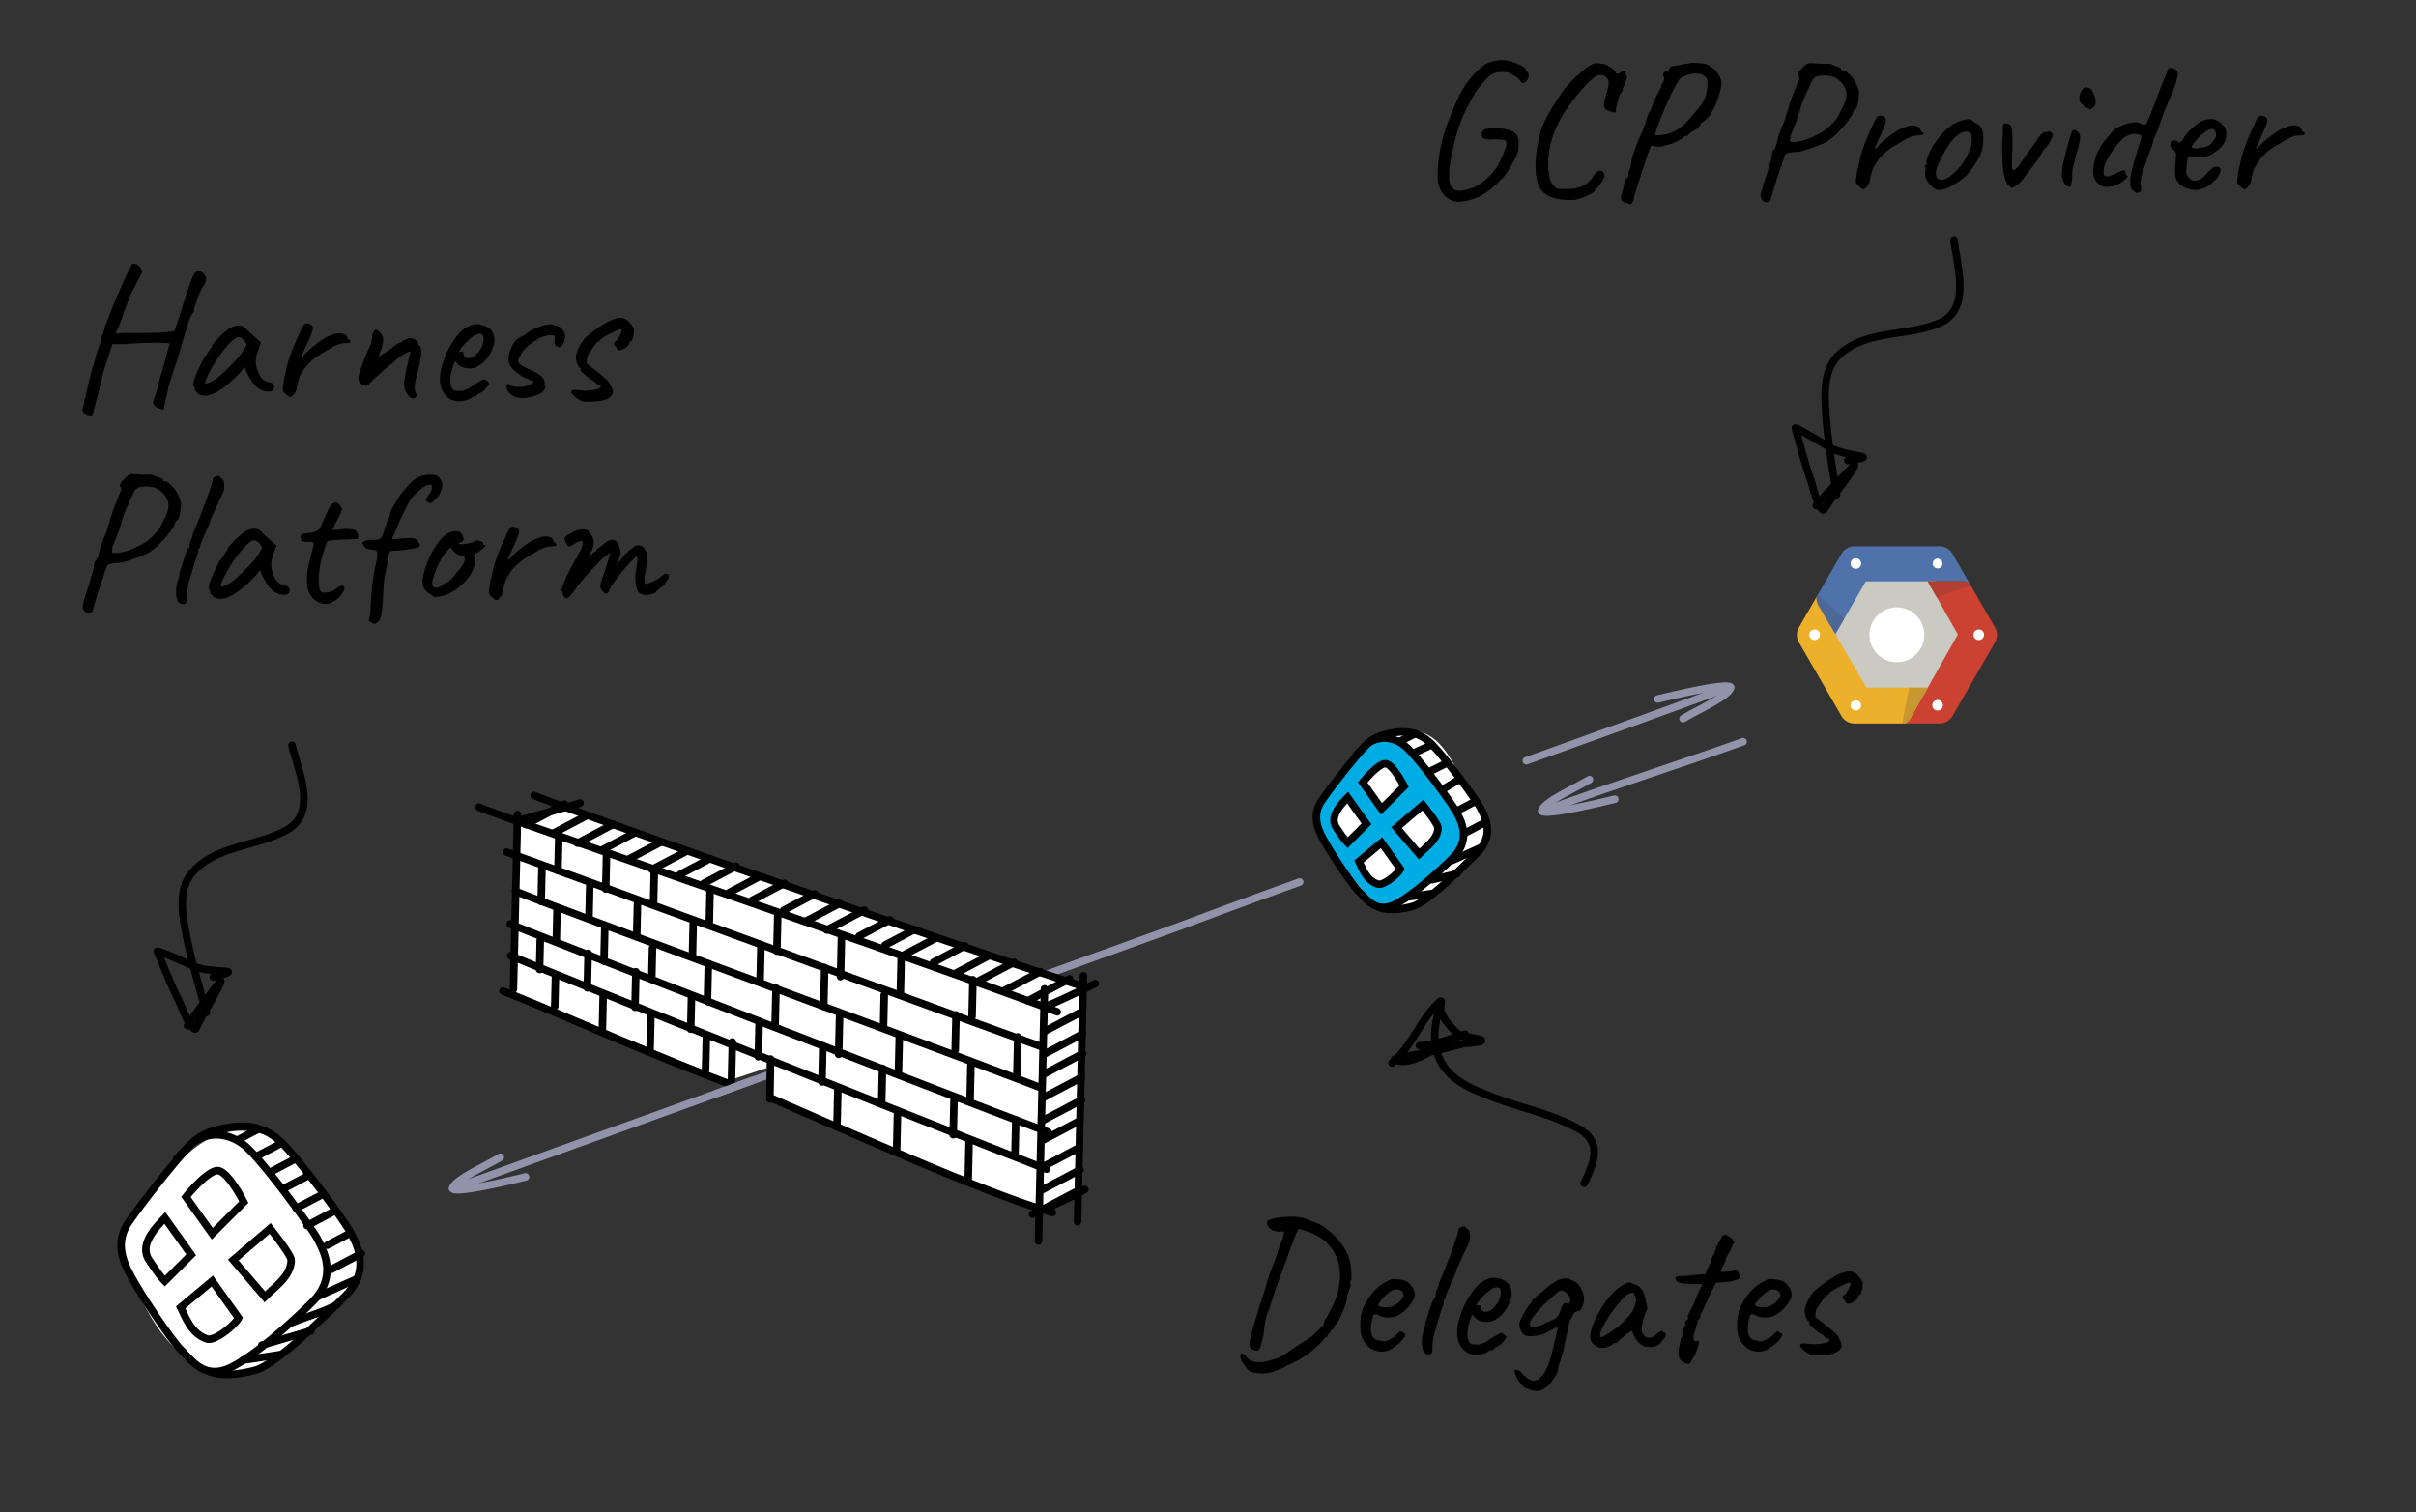 <svg width="321" height="201" fill="none" xmlns="http://www.w3.org/2000/svg"><rect width="100%" height="100%" fill="#333333" stroke="none"/><path fill-rule="evenodd" clip-rule="evenodd" d="M191.534 132.583a.5.5 0 0 1 .373.601c-.054.232-.11.464-.166.695-.491 2.036-.976 4.045-.23 6.133 1.069 2.991 4.011 4.155 6.46 5.123l.238.094c1.44.571 2.904 1.022 4.393 1.482.47.145.943.29 1.418.441 1.966.623 3.952 1.321 5.87 2.369.895.489 1.521 1.064 1.912 1.721.393.659.527 1.365.498 2.077-.058 1.387-.746 2.854-1.386 4.176a.501.501 0 0 1-.9-.436c.66-1.362 1.239-2.638 1.287-3.782.023-.553-.081-1.059-.358-1.524-.278-.467-.754-.929-1.533-1.355-1.83-1-3.741-1.675-5.692-2.293a226.02 226.02 0 0 0-1.384-.431c-1.498-.461-3.014-.929-4.494-1.515a28.06 28.06 0 0 0-.327-.129c-2.371-.934-5.718-2.251-6.944-5.682-.852-2.387-.29-4.697.198-6.701.057-.234.113-.465.166-.69a.502.502 0 0 1 .601-.374Z" fill="#000"/><path fill-rule="evenodd" clip-rule="evenodd" d="M190.922 134.203c-.846.93-1.526 2.013-2.236 3.142l-.2.319c-.465.736-.948 1.486-1.501 2.196l.346-.066.143-.028c.467-.089.992-.19 1.563-.305-.161.014-.31.018-.443.013a.5.5 0 1 1 .042-.999c.401.016 1.105-.105 1.939-.308a38.485 38.485 0 0 0 2.471-.708 9.539 9.539 0 0 1-1.248-1.371 5.553 5.553 0 0 1-.675-1.164 3.088 3.088 0 0 1-.201-.721Zm-6.151 6.564-.119.101a.5.5 0 1 0 .637.77c.075-.062.148-.125.221-.188 1.525.357 3.063-.289 4.42-1.039l.316-.178a68.553 68.553 0 0 0 4.316-1.055 30.59 30.59 0 0 0 1.524-.158c.365-.051.65-.106.834-.18a.839.839 0 0 0 .171-.09.58.58 0 0 0 .207-.248.538.538 0 0 0-.015-.46.608.608 0 0 0-.184-.213 1.087 1.087 0 0 0-.281-.139 3.457 3.457 0 0 0-.289-.085c-.244-.063-.577-.129-.911-.196-.157-.032-.315-.063-.464-.095a.502.502 0 0 0-.014-.075.89.89 0 0 0-.243-.26.972.972 0 0 0-.149-.046c-.055-.008-.099-.004-.111-.003-.033.002-.059.008-.067.009l-.028.007-.039.01-.09.028-.232.077a1.33 1.33 0 0 1-.051-.021c-.052-.022-.074-.037-.078-.039 0 0-.001 0 0 0a8.345 8.345 0 0 1-1.449-1.506 4.553 4.553 0 0 1-.554-.948c-.125-.309-.168-.568-.139-.774.01-.078.024-.148.04-.228l.02-.105c.011-.056.022-.122.028-.186a.777.777 0 0 0-.017-.276.542.542 0 0 0-.461-.409.65.65 0 0 0-.405.094c-.141.082-.305.228-.488.406-1.131 1.104-1.972 2.444-2.777 3.727l-.21.334c-.705 1.119-1.404 2.183-2.281 3.083l-.102.034a.977.977 0 0 0-.275.144.562.562 0 0 0-.211.376Zm8.447-2.261c.132-.064.261-.123.388-.176a44.5 44.5 0 0 0 .62-.207c.075.021.153.041.232.06l-.027.002a.61.61 0 0 0-.095.017c-.377.107-.75.208-1.118.304ZM27.555 135.036a.5.5 0 0 1-.616-.348 432.71 432.71 0 0 0-.573-2.034c-.815-2.876-1.64-5.785-2.199-8.753-.223-1.186-.485-2.617-.453-4.035.032-1.424.359-2.883 1.354-4.095 1.64-1.999 3.946-2.922 6.252-3.627.553-.169 1.103-.325 1.647-.479 1.766-.501 3.458-.981 4.925-1.814.932-.529 1.459-1.227 1.733-2.022.28-.81.308-1.752.182-2.766-.126-1.013-.4-2.064-.697-3.08-.081-.28-.165-.559-.248-.834-.212-.708-.418-1.39-.555-1.988a.5.5 0 0 1 .975-.224c.13.564.32 1.196.528 1.89.084.282.172.574.26.876.3 1.027.593 2.141.73 3.236.136 1.095.12 2.206-.23 3.216-.353 1.026-1.04 1.916-2.184 2.566-1.582.898-3.436 1.423-5.226 1.93a71.66 71.66 0 0 0-1.547.45c-2.276.695-4.331 1.549-5.772 3.305-.804.978-1.099 2.189-1.127 3.482-.03 1.299.21 2.632.436 3.828.55 2.919 1.359 5.775 2.173 8.647.194.684.388 1.37.58 2.057a.5.5 0 0 1-.348.616Z" fill="#000"/><path fill-rule="evenodd" clip-rule="evenodd" d="M24.64 136.721a.5.5 0 0 1-.139-.694l.054-.08a11.906 11.906 0 0 1-.373-.738 30.05 30.05 0 0 1-.545-1.256l-.027-.064c-.146-.355-.255-.618-.329-.761-.745-1.452-1.388-3.014-2.016-4.538-.272-.659-.54-1.311-.814-1.944a.513.513 0 0 1 .132-.593c.145-.127.31-.129.343-.13h.002c.1-.002.198.022.252.036.133.034.312.095.509.168.401.149.948.374 1.512.614 1.13.48 2.359 1.032 2.703 1.192.536.248 1.24.393 1.956.482.542.068 1.06.1 1.495.127.137.008.267.016.386.025.225.016.459.036.617.078a.814.814 0 0 1 .168.065.533.533 0 0 1 .204.776.662.662 0 0 1-.178.176 1.569 1.569 0 0 1-.3.147 6.67 6.67 0 0 1-.407.141l-.199.061a.514.514 0 0 1 .145.207c.049.127.034.242.03.272v.001c-.01.085-.039.171-.06.23-.09.254-.303.698-.554 1.186-.506.988-1.242 2.296-1.686 2.936l-.018.03a17.137 17.137 0 0 0-.193.364l-.306.61c-.025.049-.05.097-.073.146-.133.264-.264.525-.366.72a6.11 6.11 0 0 1-.137.248c-.018.03-.041.069-.067.103a.535.535 0 0 1-.19.167.504.504 0 0 1-.388.031c-.21-.068-.386-.2-.527-.337-.051-.049-.1-.102-.149-.158a.498.498 0 0 1-.467-.046Zm1.11-.752.043.058c.07-.134.146-.287.225-.444l-.269.386Zm2.982-5.699-.25.068a.5.5 0 0 1-.416-.893 13.158 13.158 0 0 1-.33-.037c-.747-.093-1.574-.254-2.252-.568-.335-.155-1.554-.703-2.674-1.179a53.11 53.11 0 0 0-1.022-.423l.42 1.016c.62 1.506 1.238 3.004 1.963 4.417.093.182.217.482.352.809l.038.09a28.596 28.596 0 0 0 .635 1.443c.887-1.264 1.822-2.491 2.751-3.711l.756-.994.029-.038ZM244.082 66.25a.5.5 0 0 1-.569-.42c-.104-.694-.212-1.39-.321-2.088-.459-2.954-.924-5.942-1.117-8.956-.077-1.204-.163-2.657.041-4.06.205-1.41.707-2.818 1.842-3.9 1.872-1.784 4.273-2.42 6.648-2.838.569-.1 1.134-.189 1.692-.276 1.815-.282 3.553-.553 5.11-1.2.99-.413 1.597-1.04 1.966-1.797.377-.77.519-1.701.518-2.723-.002-1.021-.147-2.097-.317-3.142a94.415 94.415 0 0 0-.145-.858c-.125-.728-.246-1.43-.309-2.041a.5.5 0 1 1 .995-.103c.059.575.171 1.226.294 1.94.05.29.101.59.152.901.172 1.056.328 2.197.33 3.301.001 1.103-.15 2.204-.619 3.164-.476.975-1.266 1.775-2.481 2.28-1.68.7-3.583.995-5.422 1.28-.538.084-1.071.167-1.59.258-2.343.414-4.487 1.01-6.132 2.578-.916.874-1.356 2.04-1.542 3.32-.187 1.285-.111 2.638-.033 3.852.19 2.964.646 5.897 1.104 8.847.11.703.219 1.407.325 2.113a.5.5 0 0 1-.42.568Z" fill="#000"/><path fill-rule="evenodd" clip-rule="evenodd" d="M240.984 67.567a.5.5 0 0 1-.054-.705l.064-.073c-.102-.251-.196-.516-.281-.778a29.2 29.2 0 0 1-.406-1.38c-.103-.37-.179-.644-.234-.795-.563-1.532-1.012-3.16-1.45-4.75-.189-.687-.377-1.367-.57-2.029a.514.514 0 0 1 .558-.66l.003.001c.099.01.193.046.245.066.128.05.298.133.485.23.38.196.896.486 1.426.793a117.54 117.54 0 0 1 2.538 1.512c.502.311 1.182.541 1.883.717.53.133 1.04.228 1.468.307l.38.072c.221.043.451.092.603.153.041.017.1.043.159.085a.531.531 0 0 1 .108.794.63.63 0 0 1-.199.153 1.562 1.562 0 0 1-.315.11c-.115.03-.255.06-.421.09l-.205.037c.07.076.104.16.119.223.033.132.004.244-.003.273v.002c-.021.083-.06.165-.088.22-.121.242-.386.657-.694 1.11-.623.919-1.512 2.129-2.031 2.71 0-.001 0-.001 0 0a.321.321 0 0 0-.021.027c-.016.02-.035.047-.059.081a65.988 65.988 0 0 0-.556.825l-.09.136c-.163.246-.326.49-.451.67a5.27 5.27 0 0 1-.166.23 1.054 1.054 0 0 1-.079.094.582.582 0 0 1-.209.142.504.504 0 0 1-.388-.016 1.397 1.397 0 0 1-.483-.399 2.617 2.617 0 0 1-.128-.174.499.499 0 0 1-.458-.104Zm1.192-.61.037.063.277-.414-.314.35Zm3.654-5.294-.256.037a.5.5 0 0 1-.304-.937 15.36 15.36 0 0 1-.323-.077c-.73-.184-1.531-.443-2.167-.838-.313-.194-1.456-.886-2.51-1.495a54.872 54.872 0 0 0-.963-.545c.099.353.196.707.293 1.06.433 1.57.863 3.132 1.411 4.623.071.192.157.505.251.846l.026.094c.109.39.234.837.375 1.27.027.08.053.16.081.239 1.033-1.147 2.111-2.25 3.182-3.349l.871-.894.033-.034Z" fill="#000"/><path d="M33.877 150.459c-6.428-1.237-10.689 4.233-14.24 9.019-4.963 4.108-3.866 6.586-3.491 7.407 2.41 5.278 5.537 14.621 14.017 15.746 5.016.666 14.163-6.866 17.01-12.332 2.287-4.39-3.625-10.311-4.838-12.366-2.812-4.765-4.433-6.7-8.458-7.474Z" fill="#fff"/><path fill-rule="evenodd" clip-rule="evenodd" d="M32.738 153.132c-2.681-2.681-5.773-1.906-6.981-.699-2.18 2.18-6.939 8.329-8.326 10.409-1.483 2.226-.654 4.418.031 5.79.8 1.6 2.253 3.92 3.654 5.99 1.41 2.083 2.724 3.846 3.243 4.365.194.194.407.421.616.645.158.168.313.335.46.485.362.374.73.719 1.129.998.776.543 1.677.845 2.912.536.617-.154 1.455-.575 2.443-1.206.977-.624 2.063-1.429 3.168-2.317a79.938 79.938 0 0 0 6.04-5.432c1.634-1.635 1.936-3.229 1.778-4.568-.144-1.228-.673-2.262-1.044-2.988l-.13-.255c-.136-.274-.585-.966-1.253-1.929-.66-.949-1.51-2.128-2.429-3.357-1.844-2.465-3.94-5.097-5.31-6.467Zm-7.688-1.406c1.588-1.588 5.313-2.383 8.396.699 1.426 1.427 3.56 4.111 5.404 6.575a124.664 124.664 0 0 1 2.449 3.385c.657.946 1.151 1.702 1.327 2.053l.122.24c.369.717.984 1.914 1.15 3.333.192 1.631-.205 3.532-2.065 5.392a80.796 80.796 0 0 1-6.12 5.504c-1.12.901-2.237 1.73-3.256 2.381-1.008.644-1.958 1.138-2.739 1.333-1.561.391-2.756-.007-3.728-.687-.475-.332-.894-.73-1.273-1.12-.182-.187-.343-.36-.498-.526-.19-.203-.37-.397-.567-.594-.6-.599-1.966-2.448-3.364-4.512-1.406-2.078-2.89-4.441-3.72-6.103-.712-1.424-1.775-4.082.031-6.792 1.41-2.113 6.21-8.319 8.45-10.561Z" fill="#000"/><path fill-rule="evenodd" clip-rule="evenodd" d="M37.146 152.292c-2.69-2.689-5.535-2.201-7.45-1.818-1.682.336-2.654.831-3.456 1.473-.41.327-.784.7-1.195 1.133l-.362.385c-.31.329-.646.689-1.023 1.066l-.707-.707c.365-.366.684-.705.989-1.031l.378-.402c.419-.44.83-.854 1.295-1.225.945-.756 2.07-1.31 3.884-1.673 1.961-.392 5.279-.983 8.354 2.092 1.426 1.426 3.56 4.11 5.404 6.575a121.83 121.83 0 0 1 2.45 3.385c.656.945 1.15 1.701 1.326 2.052l.122.24c.37.718.984 1.914 1.15 3.333.193 1.631-.204 3.532-2.064 5.392-1.583 1.583-3.918 3.9-6.21 5.911-1.147 1.006-2.29 1.941-3.328 2.672-1.024.721-1.996 1.278-2.79 1.477-2.826.706-5.073.744-6.636-.038l.447-.894c1.232.616 3.18.653 5.946-.038.603-.151 1.447-.613 2.458-1.325.997-.702 2.11-1.612 3.243-2.605 2.265-1.987 4.58-4.284 6.162-5.867 1.635-1.635 1.937-3.228 1.78-4.568-.145-1.228-.674-2.262-1.045-2.988l-.13-.254c-.136-.274-.584-.967-1.253-1.93-.659-.948-1.51-2.128-2.429-3.356-1.844-2.466-3.94-5.098-5.31-6.467Z" fill="#000"/><path fill-rule="evenodd" clip-rule="evenodd" d="M27.634 155.535c.39-.247.836-.46 1.264-.46.47 0 .903.281 1.248.582.364.318.725.743 1.059 1.193a19.58 19.58 0 0 1 1.635 2.696l.161.322-4.866 4.866-4.058-5.681.237-.295a21.395 21.395 0 0 1 2.079-2.24 9.17 9.17 0 0 1 1.241-.983Zm-2.3 3.556 2.929 4.101 3.519-3.519a18.399 18.399 0 0 0-1.381-2.228c-.313-.423-.625-.784-.912-1.034-.306-.267-.502-.336-.59-.336-.132 0-.373.079-.729.305a8.16 8.16 0 0 0-1.1.874 20.321 20.321 0 0 0-1.737 1.837Zm-3.371 1.991 4.093 5.731-4.148 4.148-.353-.354c-.734-.733-1.402-1.735-2.137-2.837l-.023-.035c-.85-1.276-.512-2.604.09-3.669.544-.959 1.357-1.809 1.904-2.381l.157-.163.417-.44Zm-1.607 3.477c-.519.916-.676 1.801-.129 2.622.63.943 1.16 1.736 1.694 2.353l2.83-2.829-2.898-4.056c-.508.538-1.092 1.194-1.497 1.91Zm15.6-2.011.322.404c.47.588 1.177 1.505 1.767 2.35.295.421.566.832.766 1.179.1.173.187.339.25.487.057.132.123.311.123.49 0 1.228-.617 2.217-1.35 3.041-.367.413-.776.799-1.171 1.161l-.26.237c-.306.279-.595.542-.86.807l-.382.382-4.871-5.682 5.665-4.856Zm-4.256 4.964 3.524 4.111c.17-.159.343-.317.516-.474l.247-.226c.391-.359.768-.716 1.1-1.089.661-.743 1.091-1.497 1.097-2.359-.002-.005-.01-.04-.042-.113a3.83 3.83 0 0 0-.197-.382c-.179-.31-.431-.694-.72-1.105a46.937 46.937 0 0 0-1.407-1.893l-4.118 3.53Zm-3.407 2.013 3.983 5.576-.135.269c-.153.308-.455.667-.795 1.009-.352.353-.782.723-1.23 1.052-.448.326-.93.623-1.383.815-.426.181-.941.321-1.391.171-1.187-.396-1.966-1.187-2.53-2.032-.402-.604-.717-1.275-.984-1.846a23.81 23.81 0 0 0-.27-.567l-.177-.354 4.912-4.093Zm-3.667 4.358.14.298c.257.55.52 1.113.879 1.65.485.728 1.104 1.334 2.013 1.637.081.027.297.022.684-.142.36-.153.773-.403 1.183-.703a9.633 9.633 0 0 0 1.112-.949c.194-.195.346-.369.454-.511l-2.986-4.18-3.48 2.9ZM41.837 172.473a.5.5 0 0 1 .25-.661l5.203-2.342a.5.5 0 0 1 .41.912l-5.202 2.342a.5.5 0 0 1-.661-.251Zm1.716-3.528a.5.5 0 0 1 .21-.675l4-2.107a.5.5 0 1 1 .465.884l-4 2.108a.5.5 0 0 1-.675-.21Zm-.5-3.231a.5.5 0 0 1 .21-.675l3-1.581a.5.5 0 1 1 .465.885l-3 1.58a.5.5 0 0 1-.675-.209ZM37.35 158.14a.5.5 0 0 1 .21-.675l3-1.581a.5.5 0 0 1 .466.885l-3 1.581a.5.5 0 0 1-.675-.21Zm1.558 2.675a.5.5 0 0 1 .21-.676l3.442-1.813a.5.5 0 1 1 .466.884l-3.443 1.814a.5.5 0 0 1-.675-.209Zm1.443 2.298a.5.5 0 0 1 .209-.676l3.5-1.844a.5.5 0 0 1 .466.885l-3.5 1.844a.5.5 0 0 1-.675-.209ZM31.35 151.623a.5.5 0 0 1 .21-.676l2.563-1.35a.5.5 0 1 1 .466.885l-2.563 1.35a.5.5 0 0 1-.675-.209Zm2.564 2.144a.5.5 0 0 1 .209-.675l2.937-1.547a.5.5 0 1 1 .466.884l-2.937 1.548a.5.5 0 0 1-.675-.21Zm1.936 2.038a.5.5 0 0 1 .21-.676l3-1.58a.5.5 0 1 1 .466.885l-3 1.58a.5.5 0 0 1-.676-.209ZM31.798 180.842a.5.5 0 0 1 .42-.568l5-.75a.5.5 0 1 1 .15.988l-5 .751a.5.5 0 0 1-.57-.421Zm2.515-1.934a.5.5 0 0 1 .34-.62l6.5-1.895a.5.5 0 0 1 .28.96l-6.5 1.895a.5.5 0 0 1-.62-.34Zm4.016-2.954a.5.5 0 0 1 .278-.65c.938-.375 1.7-.642 2.394-.885.239-.084.47-.165.696-.246a23.602 23.602 0 0 0 2.87-1.224.5.5 0 1 1 .452.892 24.406 24.406 0 0 1-2.984 1.273l-.718.254a53.48 53.48 0 0 0-2.338.864.5.5 0 0 1-.65-.278Z" fill="#000"/><path d="M187.74 97.01c-4.549-.923-7.549 3.077-10.049 6.577-3.5 3-2.719 4.819-2.451 5.422 1.717 3.875 3.951 10.733 9.951 11.578 3.549.5 10-5 12-9 1.607-3.213-2.589-7.568-3.451-9.078-2-3.5-3.152-4.922-6-5.5Z" fill="#fff"/><path fill-rule="evenodd" clip-rule="evenodd" d="M182.191 98.087c.924-.924 3.735-.265 5 1 2 2 7.5 9 7.5 10.5s-.732 3.233-2.5 5c-2 2-6.5 5-7.5 5.5s-2 .5-5-3.5-5.5-8-5-9c.4-.8 4.5-6.5 7.5-9.5Zm-1.195 5.5 2.5 3.5 3-3c-.5-1-1.7-3-2.5-3s-2.333 1.667-3 2.5Zm4.5 6 3.5-3c.667.834 2 2.6 2 3 .001 1.206-.969 2.089-1.868 2.908-.22.2-.435.396-.631.592l-3.001-3.5Zm.5 5.5-2.5-3.5-2.999 2.5c.068.138.137.285.208.437.448.957.998 2.132 2.292 2.563.758.253 2.666-1.333 2.999-2Zm-4.5-6-2.5-3.5a5.682 5.682 0 0 1-.111.117c-.828.866-2.344 2.45-1.388 3.883v.001c.538.807 1 1.499 1.499 1.999l2.5-2.5Z" fill="#00ACE4"/><path fill-rule="evenodd" clip-rule="evenodd" d="M192.491 114.563a.5.5 0 0 1 .251-.661l4-1.801a.5.5 0 0 1 .41.912l-4 1.801a.5.5 0 0 1-.661-.251Zm1.621-3.57a.5.5 0 0 1 .209-.676l2.893-1.523a.5.5 0 1 1 .466.884l-2.893 1.524a.5.5 0 0 1-.675-.209Zm-.931-3.004a.5.5 0 0 1 .209-.676l2.324-1.224a.5.5 0 1 1 .466.885l-2.324 1.224a.5.5 0 0 1-.675-.209ZM187.607 100.216a.5.5 0 0 1 .214-.665c.516-.272.828-.406 1.129-.534l1.081-.511a.5.5 0 0 1 .447.894c-.509.269-.819.401-1.118.529l-1.092.516a.5.5 0 0 1-.661-.229Zm2.003 2.505a.5.5 0 0 1 .211-.671c.586-.308.855-.435 1.121-.559l1.079-.539a.5.5 0 0 1 .457.889c-.572.301-.838.427-1.1.55l-1.1.549a.499.499 0 0 1-.668-.219Zm1.517 2.531a.5.5 0 0 1 .168-.687l2.191-1.326a.5.5 0 0 1 .518.856l-2.191 1.326a.5.5 0 0 1-.686-.169ZM185.607 98.716a.5.5 0 0 1 .224-.67l2-1a.5.5 0 0 1 .447.894l-2 1a.5.5 0 0 1-.671-.224ZM186.751 119.251a.5.5 0 0 1 .424-.566l3.032-.433a.5.5 0 1 1 .142.99l-3.032.433a.5.5 0 0 1-.566-.424Zm3.043-2.209a.5.5 0 0 1 .353-.607c.465-.126.907-.226 1.337-.32l1.954-.468a.5.5 0 0 1 .254.967c-.593.17-1.143.292-1.677.408l-.102.023-.206.045-1.312.314a.5.5 0 0 1-.601-.362Z" fill="#000"/><path fill-rule="evenodd" clip-rule="evenodd" d="M186.701 99.847c-1.861-1.862-3.983-1.31-4.793-.5-1.55 1.55-4.949 5.94-5.938 7.423-1.015 1.523-.455 3.026.031 3.999l-.444.222.445-.222c.568 1.137 1.602 2.789 2.604 4.269 1.01 1.492 1.942 2.742 2.302 3.101.139.139.296.307.448.47.113.12.223.238.323.34.257.265.513.505.787.697.527.369 1.131.571 1.967.362.418-.105 1.002-.395 1.706-.845a26.433 26.433 0 0 0 2.253-1.648 57.037 57.037 0 0 0 4.309-3.876c1.137-1.137 1.34-2.233 1.232-3.15-.1-.851-.467-1.568-.733-2.088l-.093-.184c-.092-.185-.406-.672-.886-1.363a88.52 88.52 0 0 0-1.735-2.397c-1.319-1.764-2.813-3.639-3.785-4.61Zm-5.5-1.208c1.19-1.19 3.945-1.762 6.207.5 1.028 1.029 2.56 2.957 3.879 4.719a90.176 90.176 0 0 1 1.755 2.425c.468.674.828 1.224.959 1.486l.087.17c.263.512.715 1.39.838 2.433.142 1.208-.156 2.612-1.518 3.974a57.898 57.898 0 0 1-4.389 3.948 27.748 27.748 0 0 1-2.342 1.712c-.724.463-1.42.827-2.001.972-1.164.291-2.061-.007-2.783-.513a6.539 6.539 0 0 1-.932-.819c-.135-.139-.25-.263-.361-.381a17.213 17.213 0 0 0-.399-.419c-.44-.44-1.426-1.774-2.423-3.248-1.007-1.487-2.072-3.184-2.671-4.381l.447-.224-.447.224c-.513-1.027-1.307-2.994.031-5.001 1.011-1.517 4.451-5.965 6.063-7.577Z" fill="#000"/><path fill-rule="evenodd" clip-rule="evenodd" d="M189.853 99.245c-1.868-1.869-3.836-1.534-5.201-1.261-1.184.237-1.857.582-2.41 1.025-.285.228-.548.49-.841.797l-.256.273c-.222.237-.465.496-.737.768l-.707-.707c.259-.26.485-.5.702-.732.092-.098.182-.195.273-.29.301-.317.601-.618.941-.89.697-.557 1.523-.962 2.839-1.225 1.41-.282 3.85-.72 6.105 1.535 1.028 1.028 2.56 2.956 3.879 4.719a88.603 88.603 0 0 1 1.755 2.425c.468.674.828 1.224.959 1.486l.086.169c.264.512.716 1.391.838 2.434.143 1.208-.155 2.612-1.518 3.974-1.131 1.132-2.805 2.793-4.449 4.235-.821.721-1.643 1.393-2.392 1.92-.734.517-1.448.93-2.043 1.078-2.03.508-3.679.546-4.845-.037l.447-.895c.834.417 2.185.455 4.155-.038.404-.101.99-.418 1.711-.926.708-.498 1.499-1.145 2.308-1.854 1.616-1.418 3.269-3.058 4.401-4.19 1.138-1.137 1.34-2.234 1.232-3.15-.1-.851-.466-1.569-.732-2.089a16.4 16.4 0 0 1-.093-.184c-.093-.185-.407-.671-.887-1.362a86.74 86.74 0 0 0-1.734-2.397c-1.32-1.764-2.814-3.639-3.786-4.61Z" fill="#000"/><path fill-rule="evenodd" clip-rule="evenodd" d="M183.074 101.344c.284-.18.631-.351.98-.351.391 0 .734.231.987.452.271.236.536.55.778.876.484.655.924 1.431 1.183 1.949l.161.322-3.672 3.672-3.063-4.288.236-.295c.344-.431.912-1.076 1.502-1.618.294-.271.606-.527.908-.719Zm-1.389 2.671 1.933 2.707 2.324-2.323a12.792 12.792 0 0 0-.927-1.483 4.616 4.616 0 0 0-.632-.718 1.24 1.24 0 0 0-.24-.172c-.061-.031-.089-.033-.089-.033-.051 0-.195.037-.444.196-.232.147-.495.36-.767.61-.425.39-.842.844-1.158 1.216Zm-2.576 1.195 3.098 4.337-3.153 3.153-.353-.353c-.535-.535-1.02-1.262-1.541-2.044l-.022-.032c-.651-.978-.384-1.991.059-2.774.398-.703.993-1.324 1.383-1.731l.112-.117.417-.439Zm-1.041 2.78c-.359.633-.446 1.203-.098 1.726.413.619.761 1.138 1.102 1.552l1.829-1.829-1.901-2.662c-.329.356-.681.768-.932 1.213Zm11.054-1.713.323.404c.337.422.844 1.081 1.269 1.688.212.303.409.601.555.854.072.126.138.25.186.364.042.096.099.248.099.406 0 .929-.468 1.67-1.001 2.27a11.99 11.99 0 0 1-.848.841l-.188.171c-.218.199-.422.385-.609.572l-.382.382-3.677-4.29 4.273-3.662Zm-2.863 3.77 2.332 2.72.263-.24.175-.16c.279-.256.545-.508.777-.769.457-.514.737-1.014.748-1.572a2.467 2.467 0 0 0-.152-.303 10.805 10.805 0 0 0-.507-.781c-.291-.415-.625-.86-.911-1.23l-2.725 2.335Zm-2.611 1.217 2.988 4.184-.134.269c-.121.241-.35.511-.596.758-.257.258-.57.528-.897.767a5.315 5.315 0 0 1-1.017.599c-.311.132-.721.251-1.096.127-.888-.297-1.469-.889-1.883-1.51-.294-.442-.527-.938-.719-1.349-.067-.143-.129-.276-.187-.392l-.177-.354 3.718-3.099Zm-2.474 3.364.058.123c.182.39.364.778.613 1.152.336.504.756.912 1.367 1.116l-.001-.001s.028.007.096-.004c.074-.012.172-.041.294-.093.243-.104.529-.276.818-.487a6.74 6.74 0 0 0 .778-.664c.101-.101.183-.192.248-.27l-1.984-2.778-2.287 1.906Z" fill="#000"/><path fill-rule="evenodd" clip-rule="evenodd" d="M230.3 91.124a.5.5 0 0 1-.295.643c-7.643 2.826-19.38 7.058-27.05 9.806a.5.5 0 0 1-.338-.941c7.67-2.748 19.403-6.978 27.041-9.803a.5.5 0 0 1 .642.295Z" fill="#9293AB"/><path fill-rule="evenodd" clip-rule="evenodd" d="M219.762 93.013a.5.5 0 0 1 .373-.601l.315-.076c.823-.198 2.831-.68 4.782-1.07 1.143-.23 2.282-.43 3.159-.52.435-.046.83-.068 1.136-.046.151.01.311.033.452.085.128.046.353.158.447.418l.055.153-.046.157a1.755 1.755 0 0 1-.384.65c-.169.191-.38.379-.613.56-.466.362-1.064.733-1.703 1.097-.588.336-1.226.676-1.844 1.005l-.164.087c-.672.358-1.314.702-1.855 1.024a.5.5 0 0 1-.511-.86 49.672 49.672 0 0 1 2.057-1.132 70.04 70.04 0 0 0 1.821-.992c.627-.358 1.177-.701 1.586-1.019.107-.084.202-.163.285-.239-.174.006-.38.021-.615.046-.83.086-1.931.279-3.067.506-1.928.386-3.908.862-4.739 1.061l-.326.078a.5.5 0 0 1-.601-.373ZM204.493 107.989a.5.5 0 0 1 .296-.642c4.282-1.584 9.747-3.442 15.067-5.251 4.156-1.413 8.224-2.796 11.571-3.995a.5.5 0 1 1 .337.942c-3.389 1.213-7.465 2.599-11.62 4.011-5.296 1.801-10.72 3.644-15.009 5.231a.5.5 0 0 1-.642-.296Z" fill="#9293AB"/><path fill-rule="evenodd" clip-rule="evenodd" d="M215.032 106.101a.5.5 0 0 1-.373.601l-.315.075c-.823.198-2.831.681-4.782 1.071-1.143.228-2.282.428-3.159.52-.435.045-.83.067-1.137.045-.15-.01-.31-.033-.452-.085-.127-.046-.353-.157-.446-.418l-.055-.153.046-.156c.071-.245.219-.462.384-.65.169-.192.379-.379.613-.56.465-.362 1.064-.733 1.703-1.098a71.702 71.702 0 0 1 2.007-1.092 47.059 47.059 0 0 0 1.856-1.024.5.5 0 0 1 .511.86c-.565.336-1.227.69-1.896 1.047l-.162.086a70.71 70.71 0 0 0-1.82.991c-.627.358-1.177.701-1.586 1.019a4.69 4.69 0 0 0-.285.239c.174-.006.38-.021.615-.046.829-.086 1.931-.279 3.067-.506 1.927-.385 3.907-.861 4.739-1.061l.326-.078a.5.5 0 0 1 .601.373ZM70.315 156.3a.5.5 0 0 1-.373.601l-.315.075c-.823.198-2.83.681-4.781 1.071-1.143.229-2.282.429-3.16.52-.435.046-.83.067-1.136.046a1.73 1.73 0 0 1-.452-.085c-.128-.047-.353-.158-.447-.419l-.055-.153.046-.156a1.76 1.76 0 0 1 .384-.65c.17-.192.38-.379.613-.56.466-.362 1.065-.733 1.703-1.098.589-.336 1.226-.675 1.845-1.005l.163-.086a49.695 49.695 0 0 0 1.856-1.024.5.5 0 1 1 .51.86c-.565.335-1.226.689-1.896 1.046l-.161.086c-.621.331-1.246.663-1.821.992-.627.358-1.176.701-1.586 1.018a4.845 4.845 0 0 0-.284.239 9.34 9.34 0 0 0 .614-.045c.83-.087 1.932-.279 3.068-.507 1.927-.385 3.907-.861 4.738-1.061l.326-.078a.5.5 0 0 1 .601.373Z" fill="#9293AB"/><path fill-rule="evenodd" clip-rule="evenodd" d="M60.104 158.012a.5.5 0 0 1 .296-.643c2.389-.883 93.781-33.859 96.196-34.76 5.303-1.977 10.644-3.969 15.917-5.858a.5.5 0 0 1 .337.942c-5.266 1.886-10.597 3.874-15.897 5.851-2.416.901-93.812 33.878-96.206 34.763a.5.5 0 0 1-.643-.295Z" fill="#9293AB"/><path d="m68.178 131.767.529-22.359 5.65-2.448 69.117 24.437-.651 27.519-4.351 2.048-35.782-15.044-.854-3.971-5.115 1.679-28.543-11.861Z" fill="#fff"/><path fill-rule="evenodd" clip-rule="evenodd" d="M72.026 114.579a.5.5 0 0 1 .488.512l-.112 4.73a.5.5 0 0 1-1-.024l.112-4.73a.5.5 0 0 1 .512-.488Zm6.337 2.731a.5.5 0 0 1 .488.512l-.102 4.3a.5.5 0 0 1-1-.024l.102-4.3a.5.5 0 0 1 .512-.488Zm6.347 2.302a.499.499 0 0 1 .488.511l-.102 4.3a.5.5 0 1 1-1-.024l.102-4.299a.5.5 0 0 1 .512-.488Zm7.413 2.326a.5.5 0 0 1 .488.512l-.109 4.592a.5.5 0 0 1-1-.023l.11-4.593a.5.5 0 0 1 .511-.488Zm-20.33 2.536a.5.5 0 0 1 .487.512l-.091 3.871a.5.5 0 0 1-1-.024l.091-3.871a.5.5 0 0 1 .512-.488Zm29.322.694a.5.5 0 0 1 .488.512l-.112 4.731a.5.5 0 1 1-1-.024l.112-4.731a.5.5 0 0 1 .512-.488Zm-22.962 1.035a.499.499 0 0 1 .487.511l-.108 4.588a.5.5 0 0 1-1-.023l.109-4.588a.5.5 0 0 1 .511-.488Zm31.428 1.891a.5.5 0 0 1 .488.512l-.122 5.161a.5.5 0 0 1-1-.023l.122-5.162a.5.5 0 0 1 .512-.488Zm-25.085.554a.5.5 0 0 1 .488.512l-.112 4.723a.5.5 0 0 1-1-.024l.112-4.723a.5.5 0 0 1 .512-.488Zm33.001 3.076a.501.501 0 0 1 .488.512l-.098 4.149a.501.501 0 0 1-1-.024l.098-4.149a.501.501 0 0 1 .512-.488Zm-25.608.104a.5.5 0 0 1 .488.511l-.105 4.453a.5.5 0 0 1-1-.024l.105-4.452a.5.5 0 0 1 .512-.488Zm35.147 2.552a.501.501 0 0 1 .488.512l-.112 4.73a.501.501 0 0 1-1-.024l.112-4.73a.501.501 0 0 1 .512-.488Zm-26.165 1.102a.5.5 0 0 1 .488.512l-.105 4.453a.5.5 0 0 1-1-.023l.105-4.454a.5.5 0 0 1 .512-.488Zm34.364 1.826a.501.501 0 0 1 .488.512l-.129 5.437a.5.5 0 1 1-.999-.024l.128-5.437a.501.501 0 0 1 .512-.488Zm-25.905 1.386a.499.499 0 0 1 .488.511l-.109 4.598a.499.499 0 1 1-.999-.023l.108-4.598a.5.5 0 0 1 .512-.488Zm7.936 2.78a.499.499 0 0 1 .488.511l-.112 4.719a.499.499 0 1 1-.999-.024l.111-4.718a.5.5 0 0 1 .512-.488Zm9.508 3.955a.499.499 0 0 1 .488.511l-.115 4.861a.5.5 0 1 1-.999-.024l.115-4.86a.499.499 0 0 1 .511-.488Zm8.2 2.906a.5.5 0 0 1 .488.512l-.112 4.729a.5.5 0 0 1-1-.023l.112-4.73a.5.5 0 0 1 .512-.488ZM74.25 110.761a.5.5 0 0 1 .489.512l-.106 4.445a.5.5 0 0 1-1-.024l.106-4.445a.5.5 0 0 1 .511-.488Zm6.347 2.301a.5.5 0 0 1 .488.512l-.108 4.589a.5.5 0 1 1-1-.024l.109-4.589a.5.5 0 0 1 .511-.488Zm6.344 2.447a.499.499 0 0 1 .488.511l-.099 4.155a.5.5 0 0 1-1-.024l.1-4.154a.5.5 0 0 1 .51-.488Zm7.41 2.47a.5.5 0 0 1 .488.512l-.095 4.01a.5.5 0 0 1-1-.023l.095-4.011a.5.5 0 0 1 .511-.488Zm8.999 2.939a.501.501 0 0 1 .488.512l-.119 5.018a.501.501 0 0 1-1-.024l.119-5.018a.5.5 0 0 1 .512-.488Zm-29.33-.407a.5.5 0 0 1 .488.512l-.095 4.009a.5.5 0 0 1-1-.024l.095-4.009a.5.5 0 0 1 .512-.488Zm6.354 2.011a.499.499 0 0 1 .488.511l-.112 4.73a.5.5 0 0 1-1-.024l.112-4.729a.5.5 0 0 1 .512-.488Zm31.435 1.609a.5.5 0 0 1 .488.512l-.122 5.161a.5.5 0 0 1-1-.024l.122-5.161a.5.5 0 0 1 .512-.488Zm-25.106 1.414a.5.5 0 0 1 .488.512l-.095 4.014a.5.5 0 0 1-1-.023l.096-4.015a.5.5 0 0 1 .511-.488Zm33.042 1.35a.5.5 0 0 1 .488.512l-.116 4.88a.499.499 0 1 1-.999-.023l.115-4.881a.5.5 0 0 1 .512-.488Zm-25.622.684a.5.5 0 0 1 .488.512l-.118 5.024a.499.499 0 1 1-1-.023l.119-5.025a.5.5 0 0 1 .511-.488Zm35.157 2.13a.499.499 0 0 1 .488.511l-.115 4.875a.5.5 0 0 1-1-.023l.116-4.875a.499.499 0 0 1 .511-.488Zm-55.467-.452a.499.499 0 0 1 .488.511l-.095 4.015a.5.5 0 1 1-1-.024l.095-4.014a.5.5 0 0 1 .512-.488Zm29.303 1.547a.5.5 0 0 1 .488.511l-.122 5.16a.501.501 0 0 1-1-.024l.122-5.159a.5.5 0 0 1 .512-.488Zm-22.956.747a.5.5 0 0 1 .488.512l-.112 4.729a.5.5 0 0 1-1-.023l.112-4.73a.5.5 0 0 1 .512-.488Zm31.411 2.616a.5.5 0 0 1 .488.512l-.129 5.438a.5.5 0 1 1-.999-.024l.128-5.438a.501.501 0 0 1 .512-.488Zm-25.075.115a.5.5 0 0 1 .489.512l-.112 4.73a.5.5 0 0 1-1-.024l.112-4.73a.5.5 0 0 1 .511-.488Zm33.005 2.932a.501.501 0 0 1 .488.512l-.112 4.73a.501.501 0 0 1-1-.024l.112-4.73a.501.501 0 0 1 .512-.488Zm-25.645.254a.5.5 0 0 1 .488.512l-.102 4.299a.5.5 0 0 1-1-.023l.102-4.3a.5.5 0 0 1 .512-.488Zm35.155 3.639a.501.501 0 0 1 .488.512l-.107 4.504a.501.501 0 0 1-1-.024l.107-4.504a.5.5 0 0 1 .512-.488Zm-17.677 3.096a.501.501 0 0 1 .488.512l-.119 5.018a.5.5 0 0 1-1-.023l.119-5.019a.5.5 0 0 1 .512-.488Zm7.922 3.331a.498.498 0 0 1 .488.511l-.111 4.73a.5.5 0 0 1-1-.024l.112-4.729a.499.499 0 0 1 .511-.488Zm9.515 3.681a.5.5 0 0 1 .488.512l-.121 5.145a.501.501 0 0 1-1-.024l.122-5.145a.5.5 0 0 1 .511-.488ZM138.785 130.918a.501.501 0 0 1 .488.512l-.794 33.538a.501.501 0 0 1-1-.024l.794-33.538a.5.5 0 0 1 .512-.488ZM68.778 107.75a.5.5 0 0 1 .488.512l-.55 23.218a.5.5 0 0 1-1-.023l.55-23.219a.5.5 0 0 1 .512-.488Z" fill="#000"/><path fill-rule="evenodd" clip-rule="evenodd" d="M140.314 161.259a.478.478 0 0 1-.596.356c-6.926-1.896-20.598-7.833-37.183-15.1a.52.52 0 0 1-.276-.664.479.479 0 0 1 .643-.262c16.627 7.286 30.209 13.18 37.045 15.051.266.073.43.35.367.619Zm4.105-29.997a.478.478 0 0 1-.611.329c-17.506-5.576-69.294-23.802-73.012-25.405a.522.522 0 0 1-.28-.663.48.48 0 0 1 .641-.266c3.667 1.581 55.412 19.794 72.92 25.371a.523.523 0 0 1 .342.634Zm-3.488 3.388a.48.48 0 0 1-.63.291c-7.523-2.9-25.799-9.299-42.668-15.176l-7.5-2.611c-13.71-4.772-25.101-8.738-26.687-9.421a.522.522 0 0 1-.28-.663.478.478 0 0 1 .641-.266c1.55.668 12.899 4.619 26.629 9.398 2.436.848 4.947 1.722 7.49 2.609 16.861 5.873 35.157 12.279 42.7 15.187a.522.522 0 0 1 .305.652Zm-43.016 9.776a.48.48 0 0 1-.628.296c-8.389-3.168-13.928-5.531-19.378-7.857-3.534-1.507-7.03-2.999-11.242-4.684a.521.521 0 0 1-.297-.655.479.479 0 0 1 .634-.283c4.26 1.704 7.766 3.2 11.3 4.708 5.426 2.315 10.918 4.659 19.302 7.825a.523.523 0 0 1 .31.65Z" fill="#000"/><path fill-rule="evenodd" clip-rule="evenodd" d="M143.957 129.189a.5.5 0 0 1 .488.511l-.774 32.678a.499.499 0 1 1-.999-.023l.773-32.678a.5.5 0 0 1 .512-.488Z" fill="#000"/><path fill-rule="evenodd" clip-rule="evenodd" d="M145.977 130.502a.5.5 0 0 1-.237.667l-1.483.708c-2.133 1.021-3.626 1.736-5.41 2.45a.5.5 0 0 1-.372-.929c1.751-.7 3.211-1.399 5.341-2.418.463-.222.958-.459 1.495-.714a.5.5 0 0 1 .666.236ZM144.571 157.846a.5.5 0 0 1-.197.679c-2.286 1.258-4.621 2.327-7.013 3.302a.5.5 0 0 1-.378-.926c2.367-.965 4.665-2.017 6.909-3.252a.5.5 0 0 1 .679.197ZM77.549 106.58a.5.5 0 0 1-.333.624c-1.386.423-2.782.811-4.172 1.197l-.054.015c-1.374.382-2.742.762-4.1 1.174a.5.5 0 0 1-.29-.957c1.37-.416 2.747-.798 4.118-1.179l.058-.016c1.392-.387 2.776-.772 4.148-1.19a.5.5 0 0 1 .624.332ZM102.391 140.251a.5.5 0 0 1 .491.509l-.093 5.291a.5.5 0 0 1-1-.018l.093-5.291a.5.5 0 0 1 .509-.491ZM97.317 137.979a.5.5 0 0 0-.512.488l-.135 5.721a.499.499 0 1 0 1 .023l.135-5.72a.5.5 0 0 0-.488-.512Z" fill="#000"/><path fill-rule="evenodd" clip-rule="evenodd" d="M100.362 143.453a.5.5 0 0 1-.3.64l-4.65 1.686a.5.5 0 0 1-.341-.94l4.65-1.686a.5.5 0 0 1 .641.3Z" fill="#9293AB"/><path fill-rule="evenodd" clip-rule="evenodd" d="M138.602 139.185a.478.478 0 0 1-.623.305c-10.24-3.685-22.824-8.285-35.404-12.885l-.282-.103c-12.487-4.565-24.955-9.124-35.11-12.78a.521.521 0 0 1-.32-.644.478.478 0 0 1 .624-.305c10.157 3.656 22.627 8.215 35.113 12.781l.283.103c12.582 4.6 25.163 9.2 35.399 12.883a.522.522 0 0 1 .32.645ZM138.896 144.795a.48.48 0 0 1-.63.292c-7.299-2.804-23.112-8.677-37.882-14.162-15.67-5.82-30.165-11.203-32.072-12.023a.521.521 0 0 1-.28-.662.478.478 0 0 1 .64-.266c1.893.813 16.296 6.162 31.907 11.959 14.79 5.493 30.665 11.388 38.011 14.21.259.1.395.391.306.652ZM139.721 150.619a.478.478 0 0 1-.626.298c-15.14-5.646-67.754-26.09-71.476-27.647a.523.523 0 0 1-.288-.66.478.478 0 0 1 .638-.272c3.703 1.548 56.301 21.987 71.438 27.632.26.097.4.387.314.649ZM139.501 155.566a.475.475 0 0 1-.628.291c-15.083-5.836-67.485-26.761-71.193-28.365a.525.525 0 0 1-.282-.664.477.477 0 0 1 .64-.265c3.688 1.595 56.072 22.514 71.157 28.35.258.1.395.392.306.653Z" fill="#000"/><path fill-rule="evenodd" clip-rule="evenodd" d="M137.866 161.071a.5.5 0 0 1 .209-.675l5.084-2.679a.501.501 0 0 1 .466.885l-5.084 2.679a.5.5 0 0 1-.675-.21Zm-.077-2.59a.5.5 0 0 1 .209-.675l5.269-2.776a.5.5 0 1 1 .466.885l-5.269 2.776a.499.499 0 0 1-.675-.21Zm0-3.006a.5.5 0 0 1 .209-.675l5.161-2.719a.5.5 0 1 1 .466.885l-5.161 2.719a.5.5 0 0 1-.675-.21ZM137.969 151.845a.5.5 0 0 1 .209-.676l4.993-2.63a.5.5 0 1 1 .466.885l-4.993 2.63a.5.5 0 0 1-.675-.209Zm0-2.631a.5.5 0 0 1 .209-.675l5.268-2.775a.5.5 0 1 1 .466.885l-5.268 2.775a.5.5 0 0 1-.675-.21Zm.133-3.076a.501.501 0 0 1 .21-.676l5.134-2.704a.5.5 0 1 1 .466.884l-5.134 2.705a.5.5 0 0 1-.676-.209ZM138.219 142.997a.5.5 0 0 1 .209-.675l5.162-2.719a.5.5 0 1 1 .466.884l-5.161 2.719a.5.5 0 0 1-.676-.209Zm.187-2.729a.5.5 0 0 1 .209-.675l4.975-2.621a.5.5 0 0 1 .466.885l-4.975 2.621a.5.5 0 0 1-.675-.21Zm0-3.006a.5.5 0 0 1 .209-.675l4.975-2.621a.5.5 0 1 1 .466.885l-4.975 2.62a.5.5 0 0 1-.675-.209ZM133.057 131.848a.5.5 0 0 1 .21-.675l4.716-2.485a.5.5 0 1 1 .466.885l-4.716 2.484a.5.5 0 0 1-.676-.209Zm3.075 1.386a.5.5 0 0 1 .21-.675l5.527-2.912a.5.5 0 1 1 .466.885l-5.527 2.912a.5.5 0 0 1-.676-.21ZM123.596 128.117a.5.5 0 0 1 .209-.675l4.165-2.194a.5.5 0 1 1 .466.885l-4.165 2.194a.5.5 0 0 1-.675-.21Zm3.01 1.42a.5.5 0 0 1 .21-.675l4.411-2.324a.5.5 0 1 1 .466.885l-4.411 2.324a.5.5 0 0 1-.676-.21Zm2.873 1.117a.5.5 0 0 1 .209-.675l4.816-2.537a.5.5 0 1 1 .466.885l-4.815 2.537a.5.5 0 0 1-.676-.21ZM113.703 124.642a.5.5 0 0 1 .21-.676l4.098-2.159a.5.5 0 0 1 .466.885l-4.098 2.159a.5.5 0 0 1-.676-.209Zm3.441 1.193a.499.499 0 0 1 .21-.675l3.914-2.063a.501.501 0 0 1 .466.885l-3.914 2.063a.5.5 0 0 1-.676-.21Zm2.581 1.271a.5.5 0 0 1 .209-.675l4.301-2.266a.5.5 0 1 1 .466.885l-4.301 2.265a.5.5 0 0 1-.675-.209ZM103.707 121.192a.5.5 0 0 1 .209-.675l4.082-2.15a.5.5 0 1 1 .466.884l-4.082 2.151a.5.5 0 0 1-.675-.21Zm3.115 1.365a.5.5 0 0 1 .209-.675l4.301-2.266a.5.5 0 1 1 .466.885l-4.3 2.266a.5.5 0 0 1-.676-.21Zm2.581 1.271a.5.5 0 0 1 .209-.675l5.003-2.636a.5.5 0 1 1 .466.885l-5.003 2.635a.5.5 0 0 1-.675-.209ZM93.059 117.629a.5.5 0 0 1 .21-.675l4.3-2.266a.5.5 0 1 1 .466.884l-4.3 2.266a.5.5 0 0 1-.676-.209Zm3.44 1.193a.5.5 0 0 1 .21-.675l3.871-2.039a.5.5 0 1 1 .466.885l-3.87 2.039a.5.5 0 0 1-.676-.21Zm3.011 1.045a.5.5 0 0 1 .21-.676l4.248-2.237a.5.5 0 1 1 .466.884l-4.248 2.238a.5.5 0 0 1-.676-.209ZM83.274 114.311a.5.5 0 0 1 .21-.676l4.193-2.209a.5.5 0 1 1 .466.885l-4.194 2.209a.5.5 0 0 1-.675-.209Zm2.903 1.476a.5.5 0 0 1 .21-.675l4.435-2.337a.5.5 0 1 1 .466.885l-4.435 2.336a.5.5 0 0 1-.675-.209Zm3.714.674a.5.5 0 0 1 .21-.675l3.597-1.896a.5.5 0 1 1 .467.885l-3.599 1.895a.5.5 0 0 1-.675-.209ZM73.275 110.862a.5.5 0 0 1 .21-.675l4.3-2.266a.5.5 0 1 1 .466.885l-4.3 2.266a.5.5 0 0 1-.676-.21Zm3.01 1.42a.5.5 0 0 1 .21-.675l4.73-2.492a.5.5 0 1 1 .467.884l-4.731 2.493a.5.5 0 0 1-.676-.21Zm3.441.818a.5.5 0 0 1 .21-.675l4.247-2.238a.5.5 0 1 1 .466.885l-4.248 2.238a.5.5 0 0 1-.675-.21ZM69.404 109.822a.5.5 0 0 1 .21-.675l5.16-2.719a.5.5 0 1 1 .466.885l-5.16 2.719a.5.5 0 0 1-.676-.21Z" fill="#000"/><path d="m12.232 55.41-.078-.052a1.782 1.782 0 0 0-.208-.052 1.09 1.09 0 0 0-.26-.026.87.87 0 0 1-.598-.468 1.017 1.017 0 0 1-.078-.754c.069-.07.12-.217.156-.442.034-.225.052-.407.052-.546a2.73 2.73 0 0 0 .13-.286l.13-.52c.052-.295.138-.702.26-1.222l.442-1.716c.173-.607.338-1.187.494-1.742.156-.555.294-1.023.416-1.404.138-.381.234-.598.286-.65v-.286l.026-.234c.034-.173.12-.364.26-.572.069-.19.13-.399.182-.624.052-.225.078-.373.078-.442.069-.087.164-.295.286-.624.138-.347.268-.685.39-1.014.104-.277.216-.572.338-.884.138-.312.25-.58.338-.806l.156-.338v-.13c.069-.07.234-.416.494-1.04.277-.641.65-1.465 1.118-2.47.069-.139.156-.295.26-.468.104-.173.156-.295.156-.364a.355.355 0 0 1 .364-.182c.156 0 .312.052.468.156a.97.97 0 0 1 .39.442l.26.416-.936 1.872c-.278.485-.512.927-.702 1.326-.174.399-.26.633-.26.702l-.156.416c-.104.277-.226.607-.364.988-.14.381-.26.728-.364 1.04-.191.537-.373.98-.546 1.326-.156.347-.234.555-.234.624 0-.035.19-.06.572-.078.38-.017.866-.026 1.456-.026H19.2c.624-.017 1.17-.026 1.638-.026.485-.017.814-.043.988-.078l1.352-.13.884-2.678c.138-.485.32-1.075.546-1.768.225-.693.424-1.283.598-1.768.277-.797.494-1.291.65-1.482.156-.19.338-.286.546-.286.052 0 .12.017.208.052.104.017.199.06.286.13.104.052.173.13.208.234.208.19.303.407.286.65 0 .243-.14.563-.416.962-.278.468-.512.98-.702 1.534-.174.537-.33.98-.468 1.326 0 .208-.026.381-.078.52a.905.905 0 0 1-.182.286c-.035.035-.104.165-.208.39s-.2.45-.286.676c-.087.225-.13.364-.13.416 0 .121-.026.269-.078.442-.052.173-.113.295-.182.364a30.04 30.04 0 0 0-.234.78c-.122.416-.26.91-.416 1.482-.156.555-.321 1.1-.494 1.638a24.3 24.3 0 0 1-.468 1.3c0 .121-.044.277-.13.468-.087.173-.13.33-.13.468l-.26.78c-.104.312-.156.511-.156.598a40.76 40.76 0 0 1-.286 1.222c-.087.416-.165.771-.234 1.066a6.004 6.004 0 0 0-.078.546c-.07.07-.174.078-.312.026a53.738 53.738 0 0 0-.494-.182c-.33-.19-.53-.399-.598-.624-.052-.208.017-.511.208-.91.086-.139.19-.477.312-1.014.138-.555.277-1.1.416-1.638.104-.26.216-.607.338-1.04.12-.45.242-.901.364-1.352.12-.468.225-.858.312-1.17.086-.33.147-.511.182-.546v-.26c-.035-.035-.252-.06-.65-.078a13.1 13.1 0 0 0-1.482-.026c-.59 0-1.205.017-1.846.052-.624.017-1.188.06-1.69.13h-1.898l-.182.546c-.104.312-.226.693-.364 1.144-.14.433-.286.884-.442 1.352-.14.45-.26.867-.364 1.248-.087.364-.148.624-.182.78-.07.312-.165.702-.286 1.17-.104.468-.226.945-.364 1.43-.122.503-.234.936-.338 1.3-.087.364-.148.598-.182.702Zm14.052-3.094a.785.785 0 0 0-.26-.312c-.104-.087-.156-.165-.156-.234a.856.856 0 0 0-.026-.208.323.323 0 0 0-.104-.234c-.087-.104-.078-.338.026-.702.104-.381.277-.84.52-1.378.243-.555.529-1.135.858-1.742a2.99 2.99 0 0 0 .416-.546c.139-.225.243-.373.312-.442 0-.07.026-.13.078-.182.052-.07.113-.104.182-.104v-.156c0-.087.078-.234.234-.442.173-.208.381-.433.624-.676a9.89 9.89 0 0 1 .754-.728c.26-.243.477-.416.65-.52.364-.243.737-.39 1.118-.442.399-.052.737.035 1.014.26l.26.26.416.416c.173.139.347.286.52.442l.962.858-.468 1.3c-.225.693-.286 1.3-.182 1.82.121.52.295.97.52 1.352.087.19.26.373.52.546.277.173.537.277.78.312.139.017.269.07.39.156.121.087.182.225.182.416a.74.74 0 0 1-.104.416c-.07.104-.19.173-.364.208-.572.07-1.11-.07-1.612-.416-.485-.347-.936-.919-1.352-1.716a4.2 4.2 0 0 1-.286-.572 5.672 5.672 0 0 1-.182-.572c-.07.087-.2.251-.39.494-.19.225-.338.39-.442.494-1.23 1.248-2.297 2.089-3.198 2.522-.884.416-1.62.433-2.21.052Zm.936-1.456c0 .121.182.121.546 0 .381-.139.789-.381 1.222-.728a25.995 25.995 0 0 0 1.768-1.664c.607-.607 1.092-1.17 1.456-1.69l.572-.936c-.173-.399-.364-.667-.572-.806-.19-.156-.355-.234-.494-.234-.225 0-.563.208-1.014.624-.433.416-.901.97-1.404 1.664-.503.693-.98 1.456-1.43 2.288-.173.347-.33.685-.468 1.014l-.182.468Zm10.726 1.482a1.298 1.298 0 0 1-.338-.364c-.052-.121-.052-.355 0-.702.052-.485.12-.91.208-1.274.086-.381.19-.815.312-1.3.034-.208.13-.563.286-1.066.173-.503.38-1.049.624-1.638.242-.59.485-1.144.728-1.664.242-.537.45-.936.624-1.196a.69.69 0 0 1 .494-.13.805.805 0 0 1 .52.234c.19.156.216.433.078.832-.122.381-.382.988-.78 1.82-.208.468-.364.823-.468 1.066-.104.225-.148.364-.13.416.017.035.095.009.234-.078.104-.19.294-.407.572-.65.277-.26.572-.511.884-.754.312-.243.606-.46.884-.65.277-.19.468-.312.572-.364.138-.087.294-.156.468-.208a4.4 4.4 0 0 0 .39-.156 2.16 2.16 0 0 1 1.222-.208c.416.052.676.208.78.468.017.139.069.243.156.312l.156.104c.069 0 .104.026.104.078l.026.078c0 .121-.096.2-.286.234-.174.017-.4.035-.676.052-.226.017-.425.06-.598.13-.174.07-.382.156-.624.26-.66.381-1.292.754-1.898 1.118-.59.364-1.162.85-1.716 1.456a4.046 4.046 0 0 0-.364.494c-.122.19-.252.399-.39.624-.087.087-.174.277-.26.572-.087.295-.165.58-.234.858-.052.26-.078.416-.078.468l-.078.26a1.585 1.585 0 0 1-.26.468c-.208.277-.382.416-.52.416-.14 0-.347-.139-.624-.416Zm16.935.598c-.174 0-.356-.095-.546-.286a3.096 3.096 0 0 1-.468-.702 2.192 2.192 0 0 1-.182-.832c0-.26.06-.745.182-1.456.138-.71.303-1.43.494-2.158.138-.45.182-.71.13-.78-.052-.07-.286.026-.702.286-.243.121-.46.251-.65.39-.191.121-.356.26-.494.416a9.77 9.77 0 0 0-.39.338 6.748 6.748 0 0 1-.546.442c-.226.173-.512.416-.858.728l-1.04.936c-.33.312-.581.555-.754.728a.572.572 0 0 1-.39.286.913.913 0 0 1-.286-.052 1.241 1.241 0 0 1-.546-.338.868.868 0 0 1-.234-.598c0-.173.069-.468.208-.884.138-.433.32-.953.546-1.56.242-.607.52-1.248.832-1.924.052-.087.095-.19.13-.312.034-.139.06-.286.078-.442a2.04 2.04 0 0 0 .052-.442c0-.087.008-.173.026-.26.034-.104.069-.2.104-.286a.872.872 0 0 1 .13-.208c.069-.139.19-.173.364-.104.173.052.32.173.442.364.26.243.39.546.39.91.017.364-.07.815-.26 1.352a3.56 3.56 0 0 0-.182.364c-.035.104-.07.2-.104.286-.035.07-.061.13-.078.182l-.026.052c.069 0 .225-.078.468-.234.242-.156.528-.33.858-.52.26-.19.485-.364.676-.52.208-.173.381-.303.52-.39.138-.104.225-.156.26-.156.069 0 .156-.026.26-.078a.99.99 0 0 0 .26-.182c.069-.07.121-.104.156-.104l.078-.026h.104a.46.46 0 0 0 .208-.13c.138-.104.32-.13.546-.078.225.035.433.121.624.26.19.139.286.295.286.468 0 .07.017.13.052.182l.078.052c.138 0 .225.217.26.65.052.433.008.85-.13 1.248 0 .26-.052.572-.156.936-.087.364-.165.71-.234 1.04a7.832 7.832 0 0 0-.286 1.144 2.76 2.76 0 0 0-.026.832c.034.225.095.407.182.546.069.121.069.26 0 .416-.07.139-.208.208-.416.208Zm6.14.39c-.762 0-1.386-.286-1.871-.858-.486-.59-.72-1.317-.702-2.184a8.91 8.91 0 0 1 .364-2.002c.225-.728.52-1.421.884-2.08a9.837 9.837 0 0 1 1.196-1.768c.433-.503.884-.858 1.352-1.066.173-.087.355-.156.546-.208.208-.052.416-.078.624-.078.19 0 .39.035.598.104.208.052.381.113.52.182.294.121.52.269.676.442.156.173.294.442.416.806.052.33.078.563.078.702s-.044.347-.13.624a5.846 5.846 0 0 1-.806 1.612c-.33.45-.772.832-1.326 1.144a1.846 1.846 0 0 1-.494.208 2.912 2.912 0 0 1-1.56-.13 1.842 1.842 0 0 1-.754-.598l-.182-.208-.078.208c-.174.468-.312.901-.416 1.3-.087.399-.13.763-.13 1.092 0 .208.017.407.052.598.052.19.121.355.208.494.07.104.182.182.338.234.173.035.355.052.546.052h.364c.138-.017.268-.052.39-.104.294-.104.528-.217.702-.338.19-.121.381-.251.572-.39l.104-.052h-.026a5.1 5.1 0 0 0 .546-.312l.26-.156c.07 0 .138-.043.208-.13.138-.07.312-.043.52.078.225.121.338.277.338.468-.018.087-.096.225-.234.416a4.176 4.176 0 0 1-.468.494c-.156.156-.286.243-.39.26a1.02 1.02 0 0 1-.182.104.562.562 0 0 0-.208.104h.026c-.156.208-.312.312-.468.312h-.208c-.07.121-.295.26-.676.416a3.262 3.262 0 0 1-1.118.208Zm1.17-5.72c.313 0 .581-.087.807-.26.242-.19.45-.399.624-.624.346-.468.546-.919.598-1.352.07-.45.017-.763-.156-.936a.647.647 0 0 0-.286-.078c-.07-.017-.217.009-.442.078-.156.035-.373.165-.65.39-.278.225-.555.477-.832.754-.26.277-.46.511-.598.702l-.338.546c.138-.052.268-.078.39-.078.138-.017.216-.009.234.026 0 .156.026.303.078.442.07.121.147.217.234.286.104.07.216.104.338.104Zm7.182 5.278c-.867 0-1.5-.312-1.898-.936a.902.902 0 0 1-.182-.52c.017-.19.07-.32.156-.39.104-.07.225-.009.364.182.242.139.59.208 1.04.208.225 0 .46-.017.702-.052.242-.052.485-.121.728-.208.26-.121.433-.225.52-.312.087-.104.07-.19-.052-.26h.026a6.129 6.129 0 0 1-1.378-.572 7.12 7.12 0 0 1-1.17-.884c-.33-.33-.52-.624-.572-.884a2.667 2.667 0 0 1 .104-1.638 4.676 4.676 0 0 1 .884-1.508c.139-.087.312-.19.52-.312.208-.139.372-.217.494-.234v.026a3.7 3.7 0 0 1 1.196-.832c.485-.208.996-.399 1.534-.572l.39-.052c.208-.035.381-.052.52-.052-.018 0 .017.017.104.052.087.017.164.035.234.052.104.052.19.078.26.078.225.035.433.139.624.312.19.173.338.381.442.624.121.225.165.442.13.65-.035.33-.139.624-.312.884-.156.26-.347.407-.572.442.034-.017.008-.043-.078-.078a2.761 2.761 0 0 0-.234-.156l-.078.052-.026-.052a.42.42 0 0 0-.052-.182.745.745 0 0 1-.078-.338c0-.139.008-.286.026-.442.035-.19.035-.303 0-.338-.017-.035-.13-.06-.338-.078-.243-.052-.598-.009-1.066.13-.45.139-.832.33-1.144.572a8.17 8.17 0 0 0-.962.702 3.53 3.53 0 0 0-.624.624c-.156.19-.295.416-.416.676a4.25 4.25 0 0 0-.234.364.647.647 0 0 0-.078.286c0 .19.139.39.416.598.294.19.728.416 1.3.676.45.19.832.399 1.144.624.312.225.529.485.65.78a.42.42 0 0 1 .026.26c0 .087-.017.147-.052.182.034.035.052.06.052.078v-.026c.138.208.138.425 0 .65-.121.225-.338.425-.65.598a4.03 4.03 0 0 1-1.092.364h.026c-.226.07-.45.121-.676.156a7.225 7.225 0 0 1-.598.026Zm8.055.468a4.26 4.26 0 0 1-.936-.546c-.294-.243-.485-.442-.572-.598 0-.156.026-.26.078-.312.052-.07.2-.095.442-.078.26 0 .676.035 1.248.104.208 0 .468-.017.78-.052.312-.035.598-.087.858-.156.278-.07.434-.156.468-.26.087 0 .104-.026.052-.078a1.947 1.947 0 0 0-.182-.208.466.466 0 0 1-.234-.078c-.087-.07-.165-.104-.234-.104 0-.087-.087-.182-.26-.286a2.03 2.03 0 0 0-.494-.286c-.381-.312-.71-.59-.988-.832-.277-.26-.381-.433-.312-.52v-.13c-.121 0-.26-.173-.416-.52-.138-.347-.208-.659-.208-.936 0-.208.06-.468.182-.78.121-.33.286-.667.494-1.014.208-.347.425-.633.65-.858.312-.295.702-.607 1.17-.936.468-.347.928-.65 1.378-.91.468-.277.858-.46 1.17-.546.312-.121.598-.182.858-.182.278 0 .52.06.728.182.174.087.33.217.468.39.156.156.286.32.39.494.121.156.2.295.234.416 0 .208-.017.442-.052.702-.035.243-.087.46-.156.65-.052.19-.138.286-.26.286l-.078.026c-.035 0-.052.043-.052.13 0 .173-.13.373-.39.598-.33.225-.615.364-.858.416-.243.035-.39-.06-.442-.286a.676.676 0 0 1-.104-.182c-.017-.052-.06-.078-.13-.078l-.078-.078c-.052-.052-.078-.139-.078-.26 0-.07.026-.13.078-.182l.078-.104c.087 0 .2-.095.338-.286.139-.208.26-.425.364-.65.121-.243.182-.407.182-.494 0-.104-.017-.165-.052-.182-.017-.017-.095-.026-.234-.026-.243.104-.537.243-.884.416s-.676.347-.988.52c-.294.156-.511.303-.65.442-.07.121-.112.2-.13.234-.017.017-.06.026-.13.026 0-.07-.06-.035-.182.104-.104.121-.243.295-.416.52l-.468.676-.312.468c-.035.035-.078.139-.13.312a2.039 2.039 0 0 0-.052.442c-.07.208-.06.355.026.442.087.07.278.225.572.468.607.45 1.084.823 1.43 1.118.347.295.607.537.78.728.174.19.278.364.312.52.312.52.407.919.286 1.196-.121.277-.416.52-.884.728-.173.087-.46.156-.858.208a9.44 9.44 0 0 1-1.222.078 5.682 5.682 0 0 1-.988-.026ZM11.712 81.5c-.208 0-.382-.113-.52-.338a.812.812 0 0 1-.208-.442c-.018-.173.043-.494.182-.962.138-.485.372-1.222.702-2.21.173-.659.312-1.135.416-1.43.104-.312.156-.537.156-.676 0-.19.017-.347.052-.468.052-.139.078-.269.078-.39.104 0 .208-.095.312-.286.104-.19.19-.45.26-.78.069-.295.13-.529.182-.702.069-.19.104-.32.104-.39.086-.139.173-.355.26-.65.104-.295.26-.65.468-1.066.138-.52.294-1.057.468-1.612.173-.572.346-1.1.52-1.586.19-.503.346-.893.468-1.17.19-.537.338-.91.442-1.118.104-.225.104-.373 0-.442-.122-.087-.148-.234-.078-.442.069-.208.26-.442.572-.702.19-.225.355-.381.494-.468a.842.842 0 0 1 .52-.156c.225 0 .546.017.962.052.312.017.64.026.988.026h.676c.156.07.346.147.572.234.225.07.424.139.598.208.19.07.286.13.286.182 0 .104.034.173.104.208l.26.052c.12 0 .286.095.494.286.208.173.424.399.65.676.225.26.398.537.52.832.138.295.242.572.312.832.086.26.086.633 0 1.118-.018.26-.061.52-.13.78-.052.26-.113.433-.182.52-.104.07-.2.156-.286.26-.087.104-.13.2-.13.286 0 .07-.061.208-.182.416a12.859 12.859 0 0 1-1.092 1.456c-.226.26-.442.485-.65.676a4.941 4.941 0 0 1-.806.78 8.684 8.684 0 0 1-.806.598c-.451.208-.954.416-1.508.624-.538.208-1.058.381-1.56.52-.486.139-.893.2-1.222.182-.503.07-.832.139-.988.208-.14.052-.243.2-.312.442-.087.225-.174.46-.26.702-.07.225-.104.381-.104.468-.035.07-.122.286-.26.65-.122.347-.26.754-.416 1.222-.14.468-.278.927-.416 1.378-.14.45-.243.823-.312 1.118-.07.243-.156.381-.26.416a.868.868 0 0 1-.39.078Zm3.224-8.06c.069.07.338.078.806.026a6.06 6.06 0 0 0 1.508-.39 8.926 8.926 0 0 0 1.04-.442c.364-.173.71-.364 1.04-.572.173-.121.433-.338.78-.65a9.413 9.413 0 0 0 1.04-1.118c.052-.087.138-.251.26-.494.138-.26.26-.503.364-.728.156-.243.312-.598.468-1.066.156-.485.19-.884.104-1.196-.087-.45-.312-.867-.676-1.248a2.707 2.707 0 0 0-1.3-.806 5.534 5.534 0 0 0-.962-.104 4.67 4.67 0 0 0-.806.078c-.278.087-.486.208-.624.364-.122.156-.286.485-.494.988-.122.243-.295.615-.52 1.118-.226.485-.416.945-.572 1.378-.312 1.144-.624 2.089-.936 2.834a57.51 57.51 0 0 0-.546 1.378c.017.19.008.33-.026.416-.035.07-.018.147.052.234Zm9.61 6.812c-.33.087-.598.017-.806-.208-.19-.225-.303-.572-.338-1.04-.035-.468.017-1.023.156-1.664.087-.208.156-.407.208-.598.052-.208.078-.373.078-.494a7.84 7.84 0 0 1 .208-.754 37.01 37.01 0 0 1 .676-2.028c.121-.295.2-.477.234-.546.07 0 .13-.06.182-.182a.918.918 0 0 0 .078-.364c0-.139.026-.295.078-.468.07-.173.139-.295.208-.364a.91.91 0 0 1 .052-.286.79.79 0 0 0 .078-.286.46.46 0 0 1 .052-.208.346.346 0 0 0 .078-.208c.121-.225.277-.58.468-1.066.208-.503.425-1.057.65-1.664a46.519 46.519 0 0 0 1.17-3.276c.139-.416.208-.667.208-.754 0-.139.035-.243.104-.312.07-.07.173-.104.312-.104a.386.386 0 0 1 .182-.104 1.2 1.2 0 0 1 .234-.026l.104.104.312.312a.64.64 0 0 1 .234.416c.035.156.052.338.052.546 0 .225-.026.425-.078.598a5.928 5.928 0 0 1-.312.754l-.728 1.534c-.139.347-.286.676-.442.988-.156.295-.234.477-.234.546 0 .07-.035.173-.104.312-.052.139-.113.312-.182.52-.07.139-.165.347-.286.624-.121.26-.251.546-.39.858-.121.295-.225.555-.312.78-.087.208-.13.33-.13.364 0 .07-.009.139-.026.208 0 .07-.035.139-.104.208-.07 0-.113.052-.13.156v.13c0 .173-.139.633-.416 1.378-.277.953-.537 1.829-.78 2.626-.225.797-.338 1.439-.338 1.924 0 .416-.009.693-.026.832-.017.121-.095.217-.234.286Zm3.795-.936a.784.784 0 0 0-.26-.312c-.104-.087-.156-.165-.156-.234a.856.856 0 0 0-.026-.208.323.323 0 0 0-.104-.234c-.087-.104-.078-.338.026-.702.104-.381.277-.84.52-1.378a22.94 22.94 0 0 1 .858-1.742c.138-.139.277-.32.416-.546.138-.225.242-.373.312-.442 0-.07.026-.13.078-.182.052-.07.112-.104.182-.104v-.156c0-.087.078-.234.234-.442.173-.208.38-.433.624-.676.242-.26.494-.503.754-.728.26-.243.476-.416.65-.52.364-.243.736-.39 1.118-.442.398-.052.736.035 1.014.26l.26.26.416.416c.173.139.346.286.52.442l.962.858-.468 1.3c-.226.693-.286 1.3-.182 1.82.12.52.294.97.52 1.352.086.19.26.373.52.546.277.173.537.277.78.312.138.017.268.07.39.156.12.087.182.225.182.416a.74.74 0 0 1-.104.416c-.07.104-.191.173-.364.208-.572.07-1.11-.07-1.612-.416-.486-.347-.936-.919-1.352-1.716a4.213 4.213 0 0 1-.286-.572 5.672 5.672 0 0 1-.182-.572c-.07.087-.2.251-.39.494-.191.225-.338.39-.442.494-1.231 1.248-2.297 2.089-3.198 2.522-.884.416-1.621.433-2.21.052Zm.936-1.456c0 .121.182.121.546 0 .38-.139.788-.381 1.222-.728a25.972 25.972 0 0 0 1.768-1.664c.606-.607 1.092-1.17 1.456-1.69l.572-.936c-.174-.399-.364-.667-.572-.806-.191-.156-.356-.234-.494-.234-.226 0-.564.208-1.014.624-.434.416-.902.97-1.404 1.664-.503.693-.98 1.456-1.43 2.288-.174.347-.33.685-.468 1.014l-.182.468Zm13.481 2.34a2.874 2.874 0 0 1-.598-.234 6.766 6.766 0 0 1-.624-.494 5.192 5.192 0 0 1-.494-.78 2.927 2.927 0 0 1-.208-.832c-.035-.33-.052-.745-.052-1.248 0-.208.035-.52.104-.936.087-.416.182-.85.286-1.3.122-.468.226-.884.312-1.248a8.64 8.64 0 0 0 .182-.702c.052-.225-.034-.355-.26-.39a3.524 3.524 0 0 0-.754-.026c-.26 0-.433-.026-.52-.078-.07-.017-.104-.043-.104-.078v-.078c0-.07-.008-.113-.026-.13 0-.035-.026-.095-.078-.182-.035-.07-.017-.165.052-.286a.585.585 0 0 1 .416-.26c.156-.035.364-.06.624-.078.278-.035.555-.095.832-.182.278-.104.503-.26.676-.468.156-.381.338-.806.546-1.274.208-.468.407-.884.598-1.248.208-.381.347-.615.416-.702.295-.156.511-.217.65-.182.139.017.295.165.468.442.087.121.148.217.182.286.052.07.06.173.026.312s-.13.355-.286.65c-.139.295-.355.72-.65 1.274l-.234.468-.104.182c.07.017.173.026.312.026s.312-.009.52-.026c.19-.035.433-.06.728-.078.295-.035.529-.035.702 0 .399 0 .694.078.884.234.19.139.295.381.312.728.035.19-.008.303-.13.338-.104.035-.39.052-.858.052-.156 0-.398.009-.728.026-.33.017-.676.035-1.04.052-.346.017-.65.043-.91.078-.242.017-.364.043-.364.078-.052.035-.139.2-.26.494-.104.295-.217.633-.338 1.014-.104.364-.2.693-.286.988-.121.59-.216 1.179-.286 1.768-.052.59-.06 1.1-.026 1.534.035.433.13.737.286.91.156.156.46.19.91.104.45-.104.815-.269 1.092-.494.312-.26.563-.39.754-.39.208 0 .32.095.338.286.035.173-.06.425-.286.754a3.54 3.54 0 0 1-.78.832c-.312.225-.641.39-.988.494-.33.087-.641.087-.936 0Zm6.84 2.652a1.232 1.232 0 0 1-.39-.208c-.139-.087-.208-.165-.208-.234.017-.121.043-.234.078-.338a1.48 1.48 0 0 0 .078-.26c.034-.173.052-.381.052-.624 0-.225.026-.659.078-1.3l.13-1.742c.052-.468.104-.884.156-1.248.052-.381.112-.763.182-1.144.086-.381.19-.832.312-1.352.086-.59.086-.953 0-1.092-.07-.139-.2-.217-.39-.234a5.817 5.817 0 0 1-.884-.156c-.243-.087-.399-.234-.468-.442-.174-.173-.217-.312-.13-.416.086-.104.26-.182.52-.234.277-.07.572-.095.884-.078.294-.017.52-.035.676-.052a.666.666 0 0 0 .416-.26c.104-.156.208-.416.312-.78a8.61 8.61 0 0 1 .182-.65c.104-.277.19-.529.26-.754l.13-.338a.567.567 0 0 0 .234-.468c.017-.243.13-.563.338-.962.225-.416.58-.997 1.066-1.742.589-.763 1.118-1.36 1.586-1.794a3.275 3.275 0 0 1 1.69-.806c.069-.035.225-.052.468-.052h.494c.364.017.615.087.754.208.138.121.286.33.442.624.138.225.156.537.052.936-.087.381-.2.676-.338.884a2.766 2.766 0 0 1-.39.468c-.156.173-.312.33-.468.468-.139.121-.243.182-.312.182a.502.502 0 0 1-.26-.078.459.459 0 0 0-.208-.13c-.156-.07-.182-.19-.078-.364.104-.19.216-.373.338-.546.173-.26.286-.468.338-.624a.914.914 0 0 0 .052-.416 3.114 3.114 0 0 0-.104-.442l.234.234a.668.668 0 0 0-.416-.078c-.156.017-.33.06-.52.13-.33.173-.598.364-.806.572-.208.19-.382.355-.52.494a4.288 4.288 0 0 0-1.014 1.326l-.728 1.456c-.07.139-.191.399-.364.78-.156.364-.304.71-.442 1.04-.122.312-.243.59-.364.832-.122.225-.182.364-.182.416-.052.121-.026.182.078.182.121 0 .355-.009.702-.026.849-.104 1.482-.13 1.898-.078.433.035.684.19.754.468.294.416.251.676-.13.78-.364.087-1.04.2-2.028.338l-.832.052c-.278 0-.46.009-.546.026-.07.017-.139.043-.208.078-.07.035-.148.208-.234.52-.018.19-.052.425-.104.702-.035.26-.061.511-.078.754-.07.208-.122.425-.156.65-.018.225-.07.425-.156.598a40.438 40.438 0 0 0-.208 2.652 27.157 27.157 0 0 1-.156 2.054c-.052.572-.191 1.014-.416 1.326a1.29 1.29 0 0 1-.39.312c-.122.087-.234.087-.338 0Zm8.814-3.588c-.364.07-.598.095-.702.078-.087-.035-.225-.139-.416-.312a2.391 2.391 0 0 1-.702-.52 2.317 2.317 0 0 1-.39-.65c-.07-.243-.095-.442-.078-.598.052-.607.2-1.257.442-1.95.243-.693.537-1.36.884-2.002a8.723 8.723 0 0 1 1.118-1.638c.416-.468.815-.771 1.196-.91.347-.139.676-.19.988-.156.312.035.537.2.676.494.26.503.2.823-.182.962-.052 0-.113.026-.182.078-.07.035-.104.087-.104.156.07.035.26.043.572.026a8.8 8.8 0 0 0 .936-.156c.33-.087.546-.173.65-.26a.599.599 0 0 1 .234-.078c.052 0 .182.017.39.052.295.087.442.19.442.312 0 .07.026.139.078.208a.25.25 0 0 0 .182.078c.121.017.104.095-.052.234-.139.139-.381.33-.728.572-.33.208-.537.347-.624.416-.07.052-.078.173-.026.364.139.33.147.71.026 1.144a4.463 4.463 0 0 1-.65 1.326 7.11 7.11 0 0 1-1.144 1.274c-.433.381-.901.71-1.404.988-.485.26-.962.416-1.43.468Zm-.442-1.144c.07 0 .19-.035.364-.104l.416-.208c.07-.07.156-.147.26-.234.121-.104.217-.165.286-.182.07 0 .156-.026.26-.078.104-.07.251-.2.442-.39.19-.208.442-.511.754-.91.347-.381.615-.728.806-1.04.19-.33.243-.633.156-.91-.017-.07-.07-.113-.156-.13a1.251 1.251 0 0 1-.286-.13c-.173 0-.338-.043-.494-.13a15.363 15.363 0 0 1-.494-.39l-.416-.52-.442.442c-.277.277-.572.693-.884 1.248a11.954 11.954 0 0 0-.754 1.664c-.208.555-.33.997-.364 1.326-.017.26.026.433.13.52a.752.752 0 0 0 .416.156Zm7.372 1.222a1.3 1.3 0 0 1-.338-.364c-.052-.121-.052-.355 0-.702.052-.485.121-.91.208-1.274.087-.381.19-.815.312-1.3.035-.208.13-.563.286-1.066.173-.503.381-1.049.624-1.638.243-.59.485-1.144.728-1.664.243-.537.45-.936.624-1.196a.69.69 0 0 1 .494-.13.805.805 0 0 1 .52.234c.19.156.217.433.078.832-.121.381-.381.988-.78 1.82-.208.468-.364.823-.468 1.066-.104.225-.147.364-.13.416.017.035.095.009.234-.078.104-.19.295-.407.572-.65.277-.26.572-.511.884-.754.312-.243.607-.46.884-.65s.468-.312.572-.364c.139-.087.295-.156.468-.208.19-.07.32-.121.39-.156a2.16 2.16 0 0 1 1.222-.208c.416.052.676.208.78.468.017.139.07.243.156.312l.156.104c.07 0 .104.026.104.078l.026.078c0 .121-.095.2-.286.234a19.18 19.18 0 0 1-.676.052c-.225.017-.425.06-.598.13s-.381.156-.624.26c-.659.381-1.291.754-1.898 1.118-.59.364-1.161.85-1.716 1.456a4.067 4.067 0 0 0-.364.494c-.121.19-.251.399-.39.624-.087.087-.173.277-.26.572-.087.295-.165.58-.234.858-.052.26-.078.416-.078.468l-.078.26a1.583 1.583 0 0 1-.26.468c-.208.277-.381.416-.52.416s-.347-.139-.624-.416Zm9.603-.052a1.716 1.716 0 0 1-.156-.26.855.855 0 0 1-.052-.26.429.429 0 0 0-.026-.13c0-.052-.034-.078-.104-.078-.052-.052-.017-.251.104-.598.139-.364.312-.78.52-1.248.226-.468.45-.919.676-1.352a27.7 27.7 0 0 1 .598-1.066.31.31 0 0 0 .156-.208c.035-.104.035-.156 0-.156l.13-.234c.104-.173.182-.286.234-.338a3.29 3.29 0 0 0 .312-.728c.07-.26.087-.477.052-.65-.07-.087-.147-.113-.234-.078l-.13.052c-.07.017-.173.052-.312.104a1.196 1.196 0 0 0-.338.156c-.398.277-.667.407-.806.39-.139-.035-.294-.26-.468-.676-.07-.19-.095-.33-.078-.416.017-.087.087-.182.208-.286.139-.121.269-.2.39-.234a1.41 1.41 0 0 0 .286-.156c.19-.121.347-.208.468-.26.139-.052.243-.087.312-.104.45-.139.832-.165 1.144-.078.312.087.546.312.702.676.243.295.364.633.364 1.014 0 .364-.121.789-.364 1.274l-.26.39c-.087.173-.104.26-.052.26.07 0 .147-.06.234-.182.052-.07.156-.173.312-.312s.26-.208.312-.208l.052-.026c.052-.017.078-.087.078-.208l.156-.156.104-.078c.07 0 .2-.078.39-.234.208-.173.45-.373.728-.598.19-.139.364-.208.52-.208.399-.121.72.009.962.39.26.381.39.875.39 1.482l-.546 1.404.936-1.144c.104-.139.208-.26.312-.364.121-.104.225-.19.312-.26.035-.121.087-.19.156-.208l.104-.026h.052c.035-.017.052-.052.052-.104.087-.07.182-.13.286-.182a.59.59 0 0 0 .208-.208c.295-.121.563-.139.806-.052.243.07.45.286.624.65.121.208.19.39.208.546.018.156.026.39.026.702a7.69 7.69 0 0 1-.104.624c-.017.139-.035.286-.052.442-.017.156-.043.373-.078.65-.07.139-.112.286-.13.442v.442c0 .225.009.381.026.468.017.07.087.104.208.104.243-.052.572-.173.988-.364.434-.208.754-.407.962-.598.26-.243.486-.364.676-.364.208-.017.338.078.39.286.035.07-.026.225-.182.468a4.694 4.694 0 0 1-.494.702c-.173.225-.303.338-.39.338-.052 0-.112.052-.182.156a.88.88 0 0 1-.234.208 6.488 6.488 0 0 1-.364.338.499.499 0 0 1-.364.156.613.613 0 0 0-.26.078.841.841 0 0 1-.312.052c-.173.052-.442.026-.806-.078-.347-.104-.572-.347-.676-.728-.07-.19-.13-.494-.182-.91a4.67 4.67 0 0 1 .026-1.3c.07-.312.113-.598.13-.858.018-.26.052-.442.104-.546v-.364c0-.208-.026-.312-.078-.312-.07 0-.234.13-.494.39-.243.243-.537.555-.884.936-.33.381-.659.78-.988 1.196-.33.416-.598.789-.806 1.118-.156.19-.294.425-.416.702-.121.277-.208.433-.26.468-.121.139-.269.156-.442.052a1.567 1.567 0 0 1-.442-.494 1.336 1.336 0 0 1-.104-.26 1.093 1.093 0 0 1 0-.338c.035-.156.095-.381.182-.676.104-.295.243-.71.416-1.248.19-.59.355-1.118.494-1.586l.234-.728c0-.07-.13 0-.39.208-.26.19-.563.433-.91.728-.156.19-.416.477-.78.858-.364.381-.763.815-1.196 1.3-.433.485-.85.997-1.248 1.534-.502.71-.858 1.144-1.066 1.3-.19.156-.381.113-.572-.13ZM168.538 182.448c-.33.052-.633.078-.91.078-.278.017-.685-.044-1.222-.182-.278-.087-.477-.191-.598-.312a27.464 27.464 0 0 1-.546-.676 3.439 3.439 0 0 1-.416-.78c-.07-.226-.078-.408-.026-.546.052-.122.164-.156.338-.104a.86.86 0 0 1 .234.156c.121.104.234.225.338.364.242.26.537.433.884.52.346.086.806.095 1.378.026.242-.052.537-.13.884-.234.346-.087.684-.2 1.014-.338.329-.139.589-.278.78-.416.918-.624 1.655-1.118 2.21-1.482l.832-.546a.32.32 0 0 1 .182-.156 3.78 3.78 0 0 1 .364-.156l.494-.494c.242-.226.468-.451.676-.676.225-.226.364-.356.416-.39.034-.156.069-.278.104-.364a1 1 0 0 0 .052-.312c.138-.139.32-.425.546-.858.242-.451.485-.945.728-1.482a8.791 8.791 0 0 0 .52-1.508c.242-1.214.303-2.236.181-3.068-.121-.832-.372-1.543-.753-2.132a6.43 6.43 0 0 0-1.378-1.612 4.436 4.436 0 0 0-.806-.494 7.086 7.086 0 0 0-1.04-.494 16.291 16.291 0 0 0-.962-.338c-.26-.087-.416-.122-.468-.104-.07.017-.217.294-.442.832a64.19 64.19 0 0 0-.754 2.002c-.295.814-.616 1.681-.962 2.6l-.936 2.6c-.104.329-.217.676-.338 1.04-.122.364-.226.684-.312.962-.087.26-.13.433-.13.52-.191.294-.347.684-.468 1.17-.104.485-.226 1.291-.364 2.418-.156.589-.269 1.04-.338 1.352-.07.294-.139.433-.208.416l-.026.026-.078.078c0 .104-.07.156-.208.156-.139 0-.304-.035-.495-.104a1.595 1.595 0 0 1-.415-.286 3.323 3.323 0 0 1-.104-.546c0-.174.069-.512.208-1.014l.311-1.196c.139-.486.287-.98.443-1.482.156-.52.303-.997.442-1.43.138-.434.242-.763.312-.988.121-.295.294-.85.52-1.664l.416-1.352c.156-.451.303-.85.442-1.196.138-.364.234-.598.285-.702.087-.226.217-.607.391-1.144.173-.538.398-1.136.676-1.794l.182-.858-.287-.13c-.207.069-.372.095-.493.078a2.006 2.006 0 0 1-.208-.078c-.104.034-.252.008-.442-.078a2.085 2.085 0 0 1-.52-.338c-.139-.139-.226-.26-.26-.364a.91.91 0 0 1-.078-.26v-.182c.017-.104.147-.2.39-.286a4.39 4.39 0 0 1 .936-.26c.398-.07.823-.113 1.274-.13a8.714 8.714 0 0 1 1.352 0c.45.034.875.13 1.274.286.398.156.832.32 1.3.494.554.208 1.135.572 1.742 1.092a9.254 9.254 0 0 1 1.69 1.794c.52.693.866 1.421 1.04 2.184.052.208.104.502.156.884.052.381.078.754.078 1.118.017.346-.018.572-.104.676a.9.9 0 0 0-.078.26c0 .086.034.147.104.182a26.805 26.805 0 0 1-.468 1.456c-.035.45-.139.918-.312 1.404-.174.485-.364.944-.572 1.378-.208.416-.399.771-.572 1.066a.454.454 0 0 0-.208.052c-.052.017-.044.034.025.052 0 .086-.095.251-.285.494-.07.052-.182.182-.338.39-.139.19-.252.32-.339.39a.54.54 0 0 1-.155.312c-.087.069-.165.104-.234.104h-.052c-.018 0-.026.034-.026.104a5.377 5.377 0 0 1-.65.754c-.295.277-.633.572-1.014.884-.364.294-.746.572-1.144.832-.382.26-.746.459-1.092.598a2.417 2.417 0 0 1-.546.286c-.191.086-.373.173-.546.26-.087.069-.278.164-.572.286-.295.138-.616.268-.962.39-.33.121-.624.208-.884.26Zm16.611-3.38a2.288 2.288 0 0 1-1.274.546 2.72 2.72 0 0 1-1.378-.208 2.772 2.772 0 0 1-1.118-.936 2.932 2.932 0 0 1-.572-1.3c-.087-.503-.096-1.153-.026-1.95.052-.676.268-1.352.65-2.028a8.09 8.09 0 0 1 1.378-1.846c.554-.538 1.1-.91 1.638-1.118.26-.174.476-.252.65-.234.19 0 .476.017.858.052.398.052.693.13.884.234.208.104.372.242.494.416.26.26.433.52.52.78.086.242.13.485.13.728-.07.381-.33.849-.78 1.404-.434.537-1.006.979-1.716 1.326a3.651 3.651 0 0 1-1.248.156c-.451-.018-.824-.13-1.118-.338-.33-.139-.546-.113-.65.078-.104.173-.2.606-.286 1.3-.07.658-.018 1.144.156 1.456.173.294.407.468.702.52.346.069.615.121.806.156.208.017.459-.061.754-.234.277-.174.45-.269.52-.286a.645.645 0 0 0 .156-.104l.338-.338c.121-.122.216-.208.286-.26a.32.32 0 0 1 .234-.104c.086 0 .164.043.234.13a.813.813 0 0 0 .208.156c.173 0 .208.104.104.312-.087.208-.269.459-.546.754a5.845 5.845 0 0 1-.988.78Zm-.026-5.512c.19-.087.39-.208.598-.364.208-.174.381-.356.52-.546.156-.208.234-.382.234-.52 0-.243-.113-.442-.338-.598-.226-.174-.564-.2-1.014-.078-.191.052-.408.182-.65.39-.243.19-.477.407-.702.65-.208.242-.382.459-.52.65-.122.19-.165.303-.13.338.052.086.199.156.442.208.242.034.511.043.806.026.312-.018.563-.07.754-.156Zm4.939 6.422c-.33.086-.598.017-.806-.208-.191-.226-.304-.572-.338-1.04-.035-.468.017-1.023.156-1.664a5.1 5.1 0 0 0 .208-.598 2.17 2.17 0 0 0 .078-.494 7.57 7.57 0 0 1 .208-.754 34.676 34.676 0 0 1 .676-2.028c.121-.295.199-.477.234-.546.069 0 .13-.061.182-.182a.921.921 0 0 0 .078-.364c0-.139.026-.295.078-.468.069-.174.138-.295.208-.364a.9.9 0 0 1 .052-.286.794.794 0 0 0 .078-.286c0-.07.017-.139.052-.208a.348.348 0 0 0 .078-.208c.121-.226.277-.581.468-1.066.208-.503.424-1.058.65-1.664.242-.607.468-1.205.676-1.794.208-.59.372-1.084.494-1.482.138-.416.208-.668.208-.754 0-.139.034-.243.104-.312.069-.07.173-.104.312-.104a.38.38 0 0 1 .182-.104c.086-.018.164-.026.234-.026l.104.104.312.312c.138.121.216.26.234.416.034.156.052.338.052.546 0 .225-.026.424-.078.598a5.983 5.983 0 0 1-.312.754l-.728 1.534c-.139.346-.286.676-.442.988-.156.294-.234.476-.234.546 0 .069-.035.173-.104.312-.052.138-.113.312-.182.52-.07.138-.165.346-.286.624-.122.26-.252.546-.39.858a28.66 28.66 0 0 0-.312.78c-.087.208-.13.329-.13.364a.878.878 0 0 1-.026.208c0 .069-.035.138-.104.208-.07 0-.113.052-.13.156v.13c0 .173-.139.632-.416 1.378-.278.953-.538 1.828-.78 2.626-.226.797-.338 1.438-.338 1.924 0 .416-.009.693-.026.832-.018.121-.096.216-.234.286Zm6.108.078c-.762 0-1.386-.286-1.872-.858-.485-.59-.719-1.318-.702-2.184a8.927 8.927 0 0 1 .364-2.002c.226-.728.52-1.422.884-2.08a9.836 9.836 0 0 1 1.196-1.768c.434-.503.884-.858 1.352-1.066a2.97 2.97 0 0 1 .546-.208c.208-.052.416-.078.624-.078.191 0 .39.034.598.104.208.052.382.112.52.182.295.121.52.268.676.442.156.173.295.442.416.806.052.329.078.563.078.702 0 .138-.043.346-.13.624a5.83 5.83 0 0 1-.806 1.612c-.329.45-.771.832-1.326 1.144a1.85 1.85 0 0 1-.494.208 2.924 2.924 0 0 1-1.56-.13 1.847 1.847 0 0 1-.754-.598l-.182-.208-.078.208c-.173.468-.312.901-.416 1.3-.086.398-.13.762-.13 1.092 0 .208.018.407.052.598.052.19.122.355.208.494.07.104.182.182.338.234.174.034.356.052.546.052h.364c.139-.018.269-.052.39-.104a2.95 2.95 0 0 0 .702-.338c.191-.122.382-.252.572-.39l.104-.052h-.026a5.1 5.1 0 0 0 .546-.312l.26-.156c.07 0 .139-.044.208-.13.139-.07.312-.044.52.078.226.121.338.277.338.468-.017.086-.095.225-.234.416a4.087 4.087 0 0 1-.468.494c-.156.156-.286.242-.39.26a1.023 1.023 0 0 1-.182.104.552.552 0 0 0-.208.104h.026c-.156.208-.312.312-.468.312h-.208c-.069.121-.294.26-.676.416a3.274 3.274 0 0 1-1.118.208Zm1.17-5.72c.312 0 .581-.087.806-.26.243-.191.451-.399.624-.624.347-.468.546-.919.598-1.352.07-.451.018-.763-.156-.936a.646.646 0 0 0-.286-.078c-.069-.018-.216.008-.442.078-.156.034-.372.164-.65.39-.277.225-.554.476-.832.754a7.7 7.7 0 0 0-.598.702l-.338.546c.139-.052.269-.078.39-.078.139-.018.217-.009.234.026 0 .156.026.303.078.442.07.121.148.216.234.286a.6.6 0 0 0 .338.104Zm7.025 10.53c-.19.017-.485-.026-.884-.13a6.197 6.197 0 0 1-.858-.286 3.835 3.835 0 0 1-.676-.702 4.564 4.564 0 0 1-.546-.91c-.121-.295-.173-.52-.156-.676.018-.139.148-.165.39-.078.26.086.434.199.52.338.156.19.338.372.546.546.208.173.416.303.624.39.208.104.373.147.494.13.434-.07.789-.286 1.066-.65.295-.347.555-.789.78-1.326.139-.382.243-.702.312-.962.087-.243.165-.52.234-.832.087-.312.191-.746.312-1.3.156-.624.26-1.066.312-1.326.07-.278.104-.46.104-.546 0-.087-.026-.148-.078-.182l-.338.182a28.66 28.66 0 0 1-.754.39c-.26.138-.459.251-.598.338a6.166 6.166 0 0 1-1.43.286c-.468.034-.832.008-1.092-.078-.121-.052-.251-.174-.39-.364a3.564 3.564 0 0 1-.312-.624 1.719 1.719 0 0 1-.078-.624c.018-.139.096-.347.234-.624.139-.278.295-.572.468-.884.191-.312.356-.572.494-.78.156-.226.252-.338.286-.338.07 0 .104-.026.104-.078a.559.559 0 0 0 .026-.182c.018-.07.148-.217.39-.442.26-.243.607-.538 1.04-.884.607-.555 1.153-.98 1.638-1.274.486-.295.936-.46 1.352-.494.122.017.234.026.338.026h.182l.156.104c.122.052.278.121.468.208.26.104.494.286.702.546.208.242.373.528.494.858.139.312.217.624.234.936a3.18 3.18 0 0 1-.26 1.118c-.138.364-.277.537-.416.52-.138-.018-.312.043-.52.182-.19.138-.286.242-.286.312a.615.615 0 0 1-.078.26c-.034.104-.147.268-.338.494-.017.086-.069.32-.156.702-.069.364-.156.78-.26 1.248-.104.468-.199.892-.286 1.274-.069.364-.112.598-.13.702-.017.069-.06.225-.13.468-.052.225-.13.485-.234.78a9.19 9.19 0 0 1-.286.832c-.069.502-.164.875-.286 1.118a3.23 3.23 0 0 1-.52.832c-.26.433-.572.771-.936 1.014-.364.26-.693.407-.988.442Zm-1.066-8.736c.035.173.269.234.702.182.434-.07.867-.217 1.3-.442a12.31 12.31 0 0 1 1.04-.468c.312-.122.529-.295.65-.52.104-.174.191-.347.26-.52.07-.174.156-.425.26-.754a.648.648 0 0 1 .13-.234c.087-.104.165-.165.234-.182a.407.407 0 0 1 .208 0c.087.017.191.052.312.104.087-.035.148-.122.182-.26a.84.84 0 0 0 .026-.468c-.017-.122-.104-.286-.26-.494a1.66 1.66 0 0 0-.598-.494c-.26-.139-.563-.052-.91.26l-1.274 1.144c-.398.364-.78.745-1.144 1.144a8.814 8.814 0 0 0-.884 1.118c-.208.346-.286.641-.234.884Zm9.684 2.99a1.21 1.21 0 0 1-.676-.104 2.082 2.082 0 0 1-.65-.442 1.401 1.401 0 0 1-.338-.598c-.069-.364-.026-.815.13-1.352.174-.555.416-1.136.728-1.742.33-.624.694-1.222 1.092-1.794.416-.572.841-1.066 1.274-1.482.451-.434.867-.728 1.248-.884.191-.122.338-.2.442-.234a.528.528 0 0 1 .364-.026c.139.034.338.121.598.26.243.069.425.147.546.234.122.086.278.26.468.52.139.26.243.52.312.78.07.26.13.554.182.884.139.433.191.719.156.858a.64.64 0 0 1-.156.286c-.138.173-.173.26-.104.26l-.026.104c0 .052-.034.138-.104.26-.121.381-.216.78-.286 1.196-.052.398-.043.728.026.988.139.381.39.606.754.676.364.069.737-.087 1.118-.468.191-.139.373-.26.546-.364.174-.122.26-.113.26.026l.078.078a.326.326 0 0 0 .182.052c.087 0 .139.034.156.104.035.069.035.164 0 .286a1.03 1.03 0 0 1-.156.364c-.26.26-.39.433-.39.52l-.104.104a7.058 7.058 0 0 1-.286.26c-.312.19-.71.286-1.196.286-.468 0-.832-.096-1.092-.286a3.201 3.201 0 0 1-.728-.78c-.208-.33-.346-.616-.416-.858l-.13-.26-.754.494c-.19.19-.398.372-.624.546a7.214 7.214 0 0 0-.416.364.897.897 0 0 1-.182.182.248.248 0 0 1-.182.078h-.26c0 .069-.086.156-.26.26a2.2 2.2 0 0 1-.572.26 1.828 1.828 0 0 1-.572.104Zm-.26-1.404c.104 0 .286-.078.546-.234.278-.174.581-.373.91-.598.347-.226.65-.451.91-.676a4.88 4.88 0 0 0 .572-.52l.338-.338c.156-.174.295-.321.416-.442.399-.451.676-.945.832-1.482.156-.555.139-.988-.052-1.3-.069-.191-.156-.295-.26-.312-.104-.018-.32.043-.65.182-.208.121-.468.355-.78.702a18.835 18.835 0 0 0-1.898 2.522c-.294.468-.537.901-.728 1.3-.19.398-.286.71-.286.936 0 .069.018.13.052.182l.078.078Zm11.653 3.562c-.572-.087-.962-.304-1.17-.65-.191-.33-.234-.841-.13-1.534.104-.33.164-.624.182-.884.034-.278.112-.451.234-.52l.026-.078c.034-.052.026-.104-.026-.156 0-.226.078-.538.234-.936a8.98 8.98 0 0 1 .13-.364l.104-.234c-.087-.139-.087-.252 0-.338.086-.087.173-.165.26-.234.104-.087.112-.182.026-.286-.035-.07.008-.226.13-.468.121-.26.26-.529.416-.806.156-.278.26-.494.312-.65 0-.035.043-.156.13-.364a35.2 35.2 0 0 1 .312-.728c.121-.278.234-.529.338-.754.121-.226.199-.373.234-.442.173-.087.104-.148-.208-.182a6.05 6.05 0 0 0-.988-.026 19.567 19.567 0 0 1-1.3-.078 1.981 1.981 0 0 1-.78-.234c-.208-.243-.286-.416-.234-.52.069-.122.277-.191.624-.208.225-.018.398-.026.52-.026.138 0 .312-.009.52-.026.225-.035.572-.078 1.04-.13l1.326-.104.078-.442c.138-.226.251-.425.338-.598.104-.191.19-.382.26-.572a3.43 3.43 0 0 0 .156-.598l.234-.416c.156-.295.251-.598.286-.91.208-.347.39-.659.546-.936.156-.295.251-.477.286-.546.19-.156.32-.234.39-.234.086 0 .26.086.52.26.156.086.294.19.416.312a.844.844 0 0 1 .234.39c.034.121-.018.242-.156.364a4.066 4.066 0 0 0-.156.39c-.07.173-.122.32-.156.442a3.92 3.92 0 0 0-.39.598c-.139.26-.234.528-.286.806-.139.294-.269.563-.39.806-.122.225-.217.338-.286.338.034.173.138.26.312.26.173-.018.459-.035.858-.052.329-.035.554-.07.676-.104.138-.052.294-.035.468.052.086.121.156.26.208.416.052.156.06.303.026.442a.322.322 0 0 1-.208.26c-.087 0-.269.052-.546.156-.26.086-.59.138-.988.156l-1.378.13-.442.884a9.526 9.526 0 0 0-.312.624 1.668 1.668 0 0 1-.182.312c0 .104-.061.26-.182.468l-.338.676a5.022 5.022 0 0 1-.364.806l-.182.364c-.07 0-.104.052-.104.156.086.208.06.364-.078.468a.745.745 0 0 0-.234.234l-.078.13c.069.069.078.156.026.26a1.977 1.977 0 0 1-.156.338c0 .138-.044.338-.13.598-.07.26-.148.502-.234.728.017.312.034.511.052.598.017.086.06.121.13.104a.542.542 0 0 0 .234 0 .818.818 0 0 1 .208-.026c.242-.104.112.502-.39 1.82-.278.433-.468.745-.572.936-.104.208-.2.312-.286.312Zm10.843-2.21a2.288 2.288 0 0 1-1.274.546 2.722 2.722 0 0 1-1.378-.208 2.778 2.778 0 0 1-1.118-.936 2.943 2.943 0 0 1-.572-1.3c-.087-.503-.095-1.153-.026-1.95.052-.676.269-1.352.65-2.028a8.12 8.12 0 0 1 1.378-1.846c.555-.538 1.101-.91 1.638-1.118.26-.174.477-.252.65-.234.191 0 .477.017.858.052.399.052.693.13.884.234.208.104.373.242.494.416.26.26.433.52.52.78.087.242.13.485.13.728-.069.381-.329.849-.78 1.404-.433.537-1.005.979-1.716 1.326a3.645 3.645 0 0 1-1.248.156c-.451-.018-.823-.13-1.118-.338-.329-.139-.546-.113-.65.078-.104.173-.199.606-.286 1.3-.069.658-.017 1.144.156 1.456.173.294.407.468.702.52.347.069.615.121.806.156.208.017.459-.061.754-.234.277-.174.451-.269.52-.286a.645.645 0 0 0 .156-.104l.338-.338c.121-.122.217-.208.286-.26a.32.32 0 0 1 .234-.104c.087 0 .165.043.234.13a.83.83 0 0 0 .208.156c.173 0 .208.104.104.312-.087.208-.269.459-.546.754a5.806 5.806 0 0 1-.988.78Zm-.026-5.512a3.26 3.26 0 0 0 .598-.364c.208-.174.381-.356.52-.546.156-.208.234-.382.234-.52 0-.243-.113-.442-.338-.598-.225-.174-.563-.2-1.014-.078-.191.052-.407.182-.65.39-.243.19-.477.407-.702.65-.208.242-.381.459-.52.65-.121.19-.165.303-.13.338.052.086.199.156.442.208.243.034.511.043.806.026.312-.018.563-.07.754-.156Zm5.491 6.526a4.298 4.298 0 0 1-.936-.546c-.295-.243-.485-.442-.572-.598 0-.156.026-.26.078-.312.052-.07.199-.096.442-.078.26 0 .676.034 1.248.104a7.47 7.47 0 0 0 1.638-.208c.277-.07.433-.156.468-.26.087 0 .104-.026.052-.078a1.894 1.894 0 0 0-.182-.208.468.468 0 0 1-.234-.078c-.087-.07-.165-.104-.234-.104 0-.087-.087-.182-.26-.286a2.007 2.007 0 0 0-.494-.286c-.381-.312-.711-.59-.988-.832-.277-.26-.381-.434-.312-.52v-.13c-.121 0-.26-.174-.416-.52-.139-.347-.208-.659-.208-.936 0-.208.061-.468.182-.78.121-.33.286-.668.494-1.014.208-.347.425-.633.65-.858.312-.295.702-.607 1.17-.936.468-.347.927-.65 1.378-.91.468-.278.858-.46 1.17-.546.312-.122.598-.182.858-.182.277 0 .52.06.728.182a1.4 1.4 0 0 1 .468.39c.156.156.286.32.39.494.121.156.199.294.234.416 0 .208-.017.442-.052.702a3.314 3.314 0 0 1-.156.65c-.052.19-.139.286-.26.286l-.078.026c-.035 0-.052.043-.052.13 0 .173-.13.372-.39.598-.329.225-.615.364-.858.416-.243.034-.39-.061-.442-.286a.677.677 0 0 1-.104-.182c-.017-.052-.061-.078-.13-.078l-.078-.078c-.052-.052-.078-.139-.078-.26 0-.07.026-.13.078-.182l.078-.104c.087 0 .199-.096.338-.286a4.77 4.77 0 0 0 .364-.65c.121-.243.182-.408.182-.494 0-.104-.017-.165-.052-.182-.017-.018-.095-.026-.234-.026a24.17 24.17 0 0 0-1.872.936c-.295.156-.511.303-.65.442a5.96 5.96 0 0 0-.13.234c-.017.017-.061.026-.13.026 0-.07-.061-.035-.182.104-.104.121-.243.294-.416.52l-.468.676-.312.468c-.035.034-.078.138-.13.312a2.018 2.018 0 0 0-.052.442c-.069.208-.061.355.026.442.087.069.277.225.572.468.607.45 1.083.823 1.43 1.118.347.294.607.537.78.728.173.19.277.364.312.52.312.52.407.918.286 1.196-.121.277-.416.52-.884.728-.173.086-.459.156-.858.208a9.443 9.443 0 0 1-1.222.078 5.775 5.775 0 0 1-.988-.026ZM192.475 26.437a2.956 2.956 0 0 1-1.092-1.248 3.623 3.623 0 0 1-.364-1.664c-.017-1.075.07-2.158.26-3.25a27.45 27.45 0 0 1 .806-3.224c.226-.624.468-1.265.728-1.924a42.21 42.21 0 0 1 .832-1.898c.278-.59.52-1.057.728-1.404.538-.884 1.101-1.612 1.69-2.184.607-.59 1.058-.97 1.352-1.144.243-.139.659-.277 1.248-.416a4.026 4.026 0 0 1 1.872.026 8.08 8.08 0 0 1 1.248.442c.399.173.659.32.78.442l.364.546a.758.758 0 0 1 .182.52c.018.138-.034.312-.156.52a.96.96 0 0 1-.416.416c-.156.086-.312.043-.468-.13-.225-.347-.459-.58-.702-.702a15.343 15.343 0 0 0-.78-.416c-.19-.121-.45-.182-.78-.182a3.426 3.426 0 0 0-1.014.104c-.346.087-.65.234-.91.442-.173.156-.398.39-.676.702-.277.294-.554.624-.832.988-.277.364-.502.72-.676 1.066a30.517 30.517 0 0 0-1.274 2.47 17.934 17.934 0 0 0-.936 2.678c-.069.242-.164.598-.286 1.066l-.312 1.404c-.104.468-.173.85-.208 1.144-.121.85-.164 1.595-.13 2.236.052.641.278 1.083.676 1.326.399.242 1.058.208 1.976-.104.399-.052.824-.226 1.274-.52a7.775 7.775 0 0 0 1.352-1.092c.451-.45.832-.927 1.144-1.43.295-.555.555-1.1.78-1.638.243-.538.373-.98.39-1.326.018-.347-.147-.512-.494-.494-.641-.07-1.161-.087-1.56-.052a2.346 2.346 0 0 1-1.066-.182.903.903 0 0 1-.156-.572c.018-.19.122-.381.312-.572.191-.07.512-.122.962-.156a6.975 6.975 0 0 1 1.456.052c.52.052.98.173 1.378.364.295.139.503.347.624.624.122.26.182.563.182.91 0 .346-.034.702-.104 1.066-.086.381-.277.84-.572 1.378-.277.52-.615 1.075-1.014 1.664-.26.364-.624.762-1.092 1.196-.45.433-.918.823-1.404 1.17-.468.346-.866.58-1.196.702a7.261 7.261 0 0 1-2.132.598c-.728.104-1.326-.009-1.794-.338Zm16.648.13c-.277.017-.658.017-1.144 0a6.33 6.33 0 0 1-1.534-.26 3.464 3.464 0 0 1-1.404-.754c-.416-.381-.693-.919-.832-1.612-.208-.97-.251-2.028-.13-3.172.122-1.144.33-2.27.624-3.38.087-.312.252-.71.494-1.196.243-.503.529-1.04.858-1.612.347-.572.702-1.127 1.066-1.664.364-.555.702-1.031 1.014-1.43a17 17 0 0 1 1.768-1.742c.33-.295.633-.546.91-.754.278-.208.486-.338.624-.39.243-.139.46-.208.65-.208.191-.017.468.017.832.104.243.017.494.104.754.26.26.139.486.295.676.468.208.173.321.338.338.494.018.104.208.095.572-.026.122-.139.234-.225.338-.26a.478.478 0 0 1 .312 0c.087.035.139.113.156.234-.104.156-.086.295.052.416.052-.018.061.07.026.26a4.445 4.445 0 0 1-.182.624c-.086.242-.19.46-.312.65l-.052.13-.026.13c.035.086.018.173-.052.26-.069.086-.13.165-.182.234a3.437 3.437 0 0 0-.208.468c-.069.208-.138.45-.208.728-.069.26-.13.502-.182.728a3.225 3.225 0 0 0-.052.442c.035.121-.017.19-.156.208-.138 0-.355-.052-.65-.156-.381-.139-.624-.32-.728-.546-.086-.226-.034-.668.156-1.326.243-.797.382-1.387.416-1.768.035-.381-.069-.667-.312-.858-.086-.156-.277-.252-.572-.286-.294-.052-.537-.017-.728.104-.26.104-.615.39-1.066.858-.45.45-.918.97-1.404 1.56-.485.59-.918 1.153-1.3 1.69a14.976 14.976 0 0 0-1.872 3.458c-.433 1.196-.684 2.348-.754 3.458-.069 1.11.044 2.114.338 3.016.035.07.139.216.312.442.174.225.312.372.416.442.555.121 1.335.13 2.34.026.746-.139 1.292-.347 1.638-.624.364-.277.711-.659 1.04-1.144.191-.277.382-.46.572-.546.208-.087.382-.078.52.026.156.104.252.312.286.624 0 .087-.078.268-.234.546-.138.26-.303.511-.494.754-.173.242-.312.381-.416.416a.325.325 0 0 0-.13.052c0 .017.009.07.026.156 0 .07-.112.173-.338.312a6.128 6.128 0 0 1-.832.416 5.216 5.216 0 0 1-.936.364c-.294.104-.528.156-.702.156Zm7.291.52a1.254 1.254 0 0 0-.39-.13 1.135 1.135 0 0 1-.416-.182.419.419 0 0 1-.208-.338 9.501 9.501 0 0 0-.052-.156c0-.052.026-.173.078-.364.052-.174.13-.468.234-.884.104-.347.191-.65.26-.91.087-.26.13-.408.13-.442.07.034.139.017.208-.052.07-.07.104-.252.104-.546-.017-.07 0-.182.052-.338.07-.156.148-.312.234-.468 0-.052.018-.217.052-.494l.156-.832c.243-.815.494-1.534.754-2.158.278-.624.486-1.075.624-1.352 0-.035.026-.13.078-.286.052-.156.113-.312.182-.468.07-.174.122-.286.156-.338.018-.156.061-.356.13-.598.087-.26.182-.503.286-.728.122-.243.234-.407.338-.494 0-.104.044-.277.13-.52.087-.243.191-.494.312-.754.122-.278.234-.512.338-.702.104-.19.165-.286.182-.286l.026-.156c.035-.104.139-.269.312-.494l.026-.26a.67.67 0 0 1 .26-.416c.07-.26.113-.434.13-.52.018-.104-.008-.173-.078-.208-.156-.45-.017-.685.416-.702.104 0 .226-.147.364-.442.087-.156.252-.251.494-.286.26-.035.642-.104 1.144-.208a50.675 50.675 0 0 0 1.378-.234c.243 0 .555.017.936.052.399.035.711.078.936.13.624.295 1.101.667 1.43 1.118.33.45.52.875.572 1.274.035.208 0 .52-.104.936-.086.398-.208.823-.364 1.274-.138.45-.303.858-.494 1.222-.173.347-.338.58-.494.702.087-.018.052.078-.104.286a4.969 4.969 0 0 1-.598.65c-.225.208-.398.33-.52.364l-.182.338a1.294 1.294 0 0 1-.52.494 8.872 8.872 0 0 0-.676.442 2.054 2.054 0 0 0-.546.546c0-.139-.043-.182-.13-.13a.912.912 0 0 0-.286.208c-.104.087-.19.147-.26.182a8.247 8.247 0 0 1-1.17.598 6.473 6.473 0 0 1-1.092.312c-.086.07-.225.113-.416.13a5.218 5.218 0 0 1-.52.026l-.884-.13-.546 1.482a39.247 39.247 0 0 1-.598 1.846l-.52 1.612c-.173.52-.364 1.127-.572 1.82-.069.468-.173.771-.312.91-.138.139-.268.156-.39.052Zm3.536-9.1c.642 0 1.196-.07 1.664-.208a4.456 4.456 0 0 0 1.3-.598c.399-.277.772-.58 1.118-.91.139-.139.33-.347.572-.624.243-.277.494-.572.754-.884.278-.33.512-.624.702-.884.278-.381.477-.806.598-1.274.122-.486.191-.928.208-1.326.018-.416-.026-.71-.13-.884-.225-.33-.546-.52-.962-.572a3.06 3.06 0 0 0-1.248.052 4.693 4.693 0 0 0-1.17.442c-.086.034-.242.234-.468.598-.208.364-.45.823-.728 1.378-.26.537-.528 1.118-.806 1.742a66.7 66.7 0 0 0-.728 1.768 31.346 31.346 0 0 0-.546 1.43c-.121.398-.164.65-.13.754Zm14.713 8.892c-.208 0-.382-.113-.52-.338a.808.808 0 0 1-.208-.442c-.018-.174.043-.494.182-.962.138-.486.372-1.222.702-2.21.173-.659.312-1.136.416-1.43.104-.312.156-.538.156-.676 0-.19.017-.347.052-.468.052-.139.078-.269.078-.39.104 0 .208-.096.312-.286.104-.19.19-.45.26-.78.069-.295.13-.529.182-.702.069-.19.104-.32.104-.39.086-.139.173-.355.26-.65.104-.295.26-.65.468-1.066.138-.52.294-1.057.468-1.612.173-.572.346-1.1.52-1.586.19-.503.346-.893.468-1.17.19-.537.338-.91.442-1.118.104-.226.104-.373 0-.442-.122-.087-.148-.234-.078-.442.069-.208.26-.442.572-.702.19-.225.355-.381.494-.468a.841.841 0 0 1 .52-.156c.225 0 .546.017.962.052.312.017.641.026.988.026h.676c.156.07.346.147.572.234.225.07.424.139.598.208.19.07.286.13.286.182 0 .104.034.173.104.208l.26.052c.121 0 .286.095.494.286.208.173.424.399.65.676.225.26.398.537.52.832.138.295.242.572.312.832.086.26.086.633 0 1.118-.018.26-.061.52-.13.78-.052.26-.113.433-.182.52-.104.07-.2.156-.286.26-.087.104-.13.2-.13.286 0 .07-.061.208-.182.416a13.633 13.633 0 0 1-1.092 1.456c-.226.26-.442.485-.65.676a4.965 4.965 0 0 1-.806.78 8.806 8.806 0 0 1-.806.598c-.451.208-.954.416-1.508.624a16.58 16.58 0 0 1-1.56.52c-.486.139-.893.2-1.222.182-.503.07-.832.139-.988.208-.139.052-.243.2-.312.442-.087.225-.174.46-.26.702-.07.225-.104.381-.104.468-.035.07-.122.286-.26.65-.122.346-.26.754-.416 1.222-.139.468-.278.927-.416 1.378-.139.45-.243.823-.312 1.118-.07.242-.156.381-.26.416a.868.868 0 0 1-.39.078Zm3.224-8.06c.069.07.338.078.806.026.468-.052.97-.182 1.508-.39a8.992 8.992 0 0 0 1.04-.442c.364-.174.71-.364 1.04-.572.173-.121.433-.338.78-.65a9.488 9.488 0 0 0 1.04-1.118 9.23 9.23 0 0 0 .26-.494c.138-.26.26-.503.364-.728.156-.243.312-.598.468-1.066.156-.486.19-.884.104-1.196-.087-.45-.312-.867-.676-1.248a2.71 2.71 0 0 0-1.3-.806 5.54 5.54 0 0 0-.962-.104c-.243 0-.512.026-.806.078-.278.086-.486.208-.624.364-.122.156-.286.485-.494.988-.122.242-.295.615-.52 1.118-.226.485-.416.944-.572 1.378-.312 1.144-.624 2.088-.936 2.834a54.874 54.874 0 0 0-.546 1.378c.017.19.008.33-.026.416-.035.07-.018.147.052.234Zm9.07 5.902a1.308 1.308 0 0 1-.338-.364c-.052-.122-.052-.355 0-.702.052-.486.122-.91.208-1.274.087-.381.191-.815.312-1.3.035-.208.13-.564.286-1.066.174-.503.382-1.049.624-1.638.243-.59.486-1.144.728-1.664.243-.538.451-.936.624-1.196a.691.691 0 0 1 .494-.13.803.803 0 0 1 .52.234c.191.156.217.433.078.832-.121.381-.381.988-.78 1.82-.208.468-.364.823-.468 1.066-.104.225-.147.364-.13.416.018.035.096.009.234-.078.104-.19.295-.407.572-.65.278-.26.572-.512.884-.754.312-.243.607-.46.884-.65.278-.19.468-.312.572-.364.139-.087.295-.156.468-.208.191-.07.321-.121.39-.156a2.16 2.16 0 0 1 1.222-.208c.416.052.676.208.78.468.018.139.07.242.156.312l.156.104c.07 0 .104.026.104.078l.026.078c0 .121-.095.2-.286.234-.173.017-.398.035-.676.052-.225.017-.424.06-.598.13a29.6 29.6 0 0 0-.624.26c-.658.381-1.291.754-1.898 1.118-.589.364-1.161.85-1.716 1.456a4.164 4.164 0 0 0-.364.494c-.121.19-.251.398-.39.624-.086.087-.173.277-.26.572-.086.294-.164.58-.234.858-.052.26-.078.416-.078.468l-.078.26a1.57 1.57 0 0 1-.26.468c-.208.277-.381.416-.52.416-.138 0-.346-.139-.624-.416Zm10.669.52c-.225 0-.407-.043-.546-.13a9.842 9.842 0 0 1-.468-.364c-.329-.347-.563-.676-.702-.988-.138-.33-.182-.642-.13-.936.052-.139.07-.269.052-.39v-.208c-.086-.087-.112-.139-.078-.156a.582.582 0 0 0 .104-.156c.104 0 .139-.096.104-.286-.034-.139.035-.442.208-.91.174-.468.39-.91.65-1.326.104-.173.26-.399.468-.676.208-.295.434-.58.676-.858.26-.295.494-.529.702-.702.434-.364.815-.633 1.144-.806.33-.174.685-.303 1.066-.39.382-.087.642-.13.78-.13.156 0 .364.138.624.416.399.173.685.381.858.624.191.242.312.598.364 1.066.052.52.009 1.118-.13 1.794-.121.659-.528 1.482-1.222 2.47-.433.624-.832 1.092-1.196 1.404-.364.294-.797.59-1.3.884a5.82 5.82 0 0 1-.988.546 4.234 4.234 0 0 1-1.04.208Zm2.496-2.756c.416-.468.746-.91.988-1.326.26-.416.503-.945.728-1.586a2.5 2.5 0 0 0 .13-.702 3.968 3.968 0 0 0-.026-.806c-.017-.26-.078-.408-.182-.442-.208-.122-.459-.156-.754-.104-.294.035-.615.2-.962.494a6.473 6.473 0 0 0-1.404 1.69 21.193 21.193 0 0 0-1.17 2.262c-.26.624-.32 1.127-.182 1.508.156.364.477.494.962.39.503-.122 1.127-.58 1.872-1.378Zm7.528 2.314c-.173.121-.294.182-.364.182-.069-.018-.199-.122-.39-.312-.329-.312-.563-.902-.702-1.768-.121-.884-.182-2.123-.182-3.718.07-.71.104-1.317.104-1.82.018-.503.026-.789.026-.858.052-.07.156-.104.312-.104.174 0 .321.035.442.104a.623.623 0 0 1 .338.39c.07.173.113.485.13.936.018.433.026 1.1.026 2.002-.052.693-.078 1.3-.078 1.82 0 .503.026.789.078.858.07.121.148.156.234.104.104-.07.286-.234.546-.494.139-.19.312-.442.52-.754l.494-.78c.191-.243.364-.477.52-.702.174-.226.295-.373.364-.442.07-.139.156-.269.26-.39a2.35 2.35 0 0 0 .26-.364c.191-.33.39-.598.598-.806.208-.226.347-.338.416-.338.07.052.13.07.182.052a.464.464 0 0 1 .208-.052c.122-.122.286-.122.494 0 .07.052.13.112.182.182a.25.25 0 0 1 .078.182c0 .087-.069.268-.208.546a5.15 5.15 0 0 1-.442.806c-.156.242-.277.39-.364.442l-.078.078-.182.182c-.034.121-.147.338-.338.65-.19.294-.424.633-.702 1.014-.277.381-.563.763-.858 1.144l-.78 1.014c-.173.242-.372.46-.598.65a3.631 3.631 0 0 1-.546.364Zm7.256.026c-.26-.035-.485-.217-.676-.546-.173-.347-.277-.659-.312-.936.017-.139.035-.338.052-.598.035-.26.069-.529.104-.806.069-.33.165-.728.286-1.196l.364-1.456c.139-.485.26-.901.364-1.248.104-.347.173-.555.208-.624.087-.139.225-.174.416-.104.191.07.347.173.468.312a.945.945 0 0 1 .182.494c.035.19.009.468-.078.832-.069.364-.208.901-.416 1.612a54.5 54.5 0 0 0-.442 1.69 5.49 5.49 0 0 0-.104 1.326c-.069.59-.121.953-.156 1.092-.035.121-.121.173-.26.156Zm2.99-10.374a.346.346 0 0 1-.208.078 1.74 1.74 0 0 1-.286-.156c-.121-.018-.277-.095-.468-.234a6.073 6.073 0 0 1-.468-.468c-.121-.173-.182-.277-.182-.312a2.888 2.888 0 0 1 .026-.65c.052-.277.147-.52.286-.728a.724.724 0 0 1 .598-.364c.069 0 .13.008.182.026.052.017.208.078.468.182.139.26.277.555.416.884.139.312.199.624.182.936-.017.295-.199.563-.546.806Zm6.357 11.102c-.19.07-.329.095-.416.078-.069-.035-.251-.165-.546-.39a1.998 1.998 0 0 1-.234-.546 10.803 10.803 0 0 1-.026-.91c.035-.26.104-.633.208-1.118.122-.486.26-.997.416-1.534.156-.537.295-1.023.416-1.456.139-.433.243-.728.312-.884.122-.416.148-.668.078-.754-.069-.104-.277-.174-.624-.208-.693-.087-1.317.139-1.872.676-.554.537-1.109 1.24-1.664 2.106-.416.641-.667 1.196-.754 1.664-.069.45-.078.762-.026.936.052.139.174.216.364.234.191 0 .399-.043.624-.13.243-.087.451-.174.624-.26.122-.07.269-.139.442-.208.191-.087.373-.165.546-.234.104 0 .174.035.208.104.052.052.078.165.078.338 0 .07.026.13.078.182a.7.7 0 0 0 .182.13c.07.07-.034.225-.312.468-.26.242-.667.52-1.222.832-.52.121-.944.182-1.274.182-.312 0-.615-.113-.91-.338-.485-.295-.762-.772-.832-1.43-.052-.676.087-1.5.416-2.47.33-.78.694-1.413 1.092-1.898.399-.503.824-.988 1.274-1.456.07-.07.226-.174.468-.312.26-.156.581-.295.962-.416a5.737 5.737 0 0 1 1.222-.26c.382-.035.711.043.988.234.312.07.512.06.598-.026.087-.104.234-.416.442-.936.347-.867.685-1.742 1.014-2.626a69.41 69.41 0 0 1 1.066-2.73c.174-.33.278-.58.312-.754.052-.19.113-.32.182-.39h.494c.07 0 .191.06.364.182a.949.949 0 0 1 .364.494c0 .156-.069.503-.208 1.04-.138.52-.364 1.144-.676 1.872a253.56 253.56 0 0 0-.832 1.95c-.26.641-.511 1.326-.754 2.054-.19.537-.364.97-.52 1.3-.156.33-.26.615-.312.858-.104.45-.234.858-.39 1.222-.138.346-.234.59-.286.728-.225.659-.407 1.196-.546 1.612a12.67 12.67 0 0 0-.312 1.014c-.069.26-.112.529-.13.806 0 .26.026.572.078.936 0 .07-.008.139-.026.208-.017.07-.086.147-.208.234Zm6.23-.546c-.676-.277-1.118-.659-1.326-1.144-.191-.503-.226-1.274-.104-2.314.034-.537.052-.893.052-1.066 0-.174-.096-.347-.286-.52a2.192 2.192 0 0 0-.286-.286c-.122-.122-.174-.226-.156-.312a.992.992 0 0 1 .026-.39c.034-.156.086-.234.156-.234a.466.466 0 0 0 .208-.052.275.275 0 0 1 .234 0c.069 0 .147.009.234.026.086.017.13.06.13.13.069.121.182.139.338.052.156-.104.32-.33.494-.676.173-.277.398-.555.676-.832.294-.277.58-.529.858-.754.294-.243.537-.416.728-.52.086-.035.216-.078.39-.13a4.98 4.98 0 0 1 .546-.13 1.85 1.85 0 0 1 .52-.026c.312.017.572.104.78.26.225.156.433.338.624.546a.968.968 0 0 1 .416.624c.069.26.086.537.052.832a2.436 2.436 0 0 1-.234.806c-.052.173-.2.381-.442.624-.243.242-.52.476-.832.702-.312.225-.598.39-.858.494-.226.052-.52.095-.884.13a9.973 9.973 0 0 1-.988.052c-.295-.018-.494-.052-.598-.104-.122-.07-.217.026-.286.286-.07.26-.122.633-.156 1.118-.035.381-.035.659 0 .832.034.173.069.295.104.364.121.121.286.277.494.468.225.173.537.2.936.078.329-.087.65-.312.962-.676a8.35 8.35 0 0 1 .91-.884.416.416 0 0 1 .338-.208c.173-.035.355-.026.546.026.19.121.268.268.234.442-.018.156-.104.399-.26.728-.052.121-.174.277-.364.468-.174.173-.373.355-.598.546a4.684 4.684 0 0 1-.572.416c-.52.277-1.006.425-1.456.442a3.67 3.67 0 0 1-1.3-.234Zm1.534-5.278c.381-.087.684-.148.909-.182.226-.035.443-.13.651-.286.208-.174.468-.494.78-.962.069-.19.086-.381.052-.572-.018-.19-.061-.32-.13-.39a.513.513 0 0 0-.573-.156 1.723 1.723 0 0 0-.597.286c-.122.052-.304.182-.547.39-.225.19-.45.416-.675.676a5.37 5.37 0 0 0-.546.676c-.139.208-.174.33-.104.364-.035.07.06.113.286.13.242.017.407.026.494.026Zm5.595 4.992a1.293 1.293 0 0 1-.338-.364c-.052-.122-.052-.355 0-.702.052-.486.121-.91.208-1.274.086-.381.19-.815.312-1.3.034-.208.13-.564.286-1.066.173-.503.381-1.049.624-1.638.242-.59.485-1.144.728-1.664.242-.538.45-.936.624-1.196a.689.689 0 0 1 .494-.13.805.805 0 0 1 .52.234c.19.156.216.433.078.832-.122.381-.382.988-.78 1.82-.208.468-.364.823-.468 1.066-.104.225-.148.364-.13.416.017.035.095.009.234-.078.104-.19.294-.407.572-.65.277-.26.572-.512.884-.754.312-.243.606-.46.884-.65.277-.19.468-.312.572-.364.138-.087.294-.156.468-.208.19-.07.32-.121.39-.156a2.16 2.16 0 0 1 1.222-.208c.416.052.676.208.78.468a.45.45 0 0 0 .156.312l.156.104c.069 0 .104.026.104.078l.026.078c0 .121-.096.2-.286.234-.174.017-.399.035-.676.052-.226.017-.425.06-.598.13-.174.07-.382.156-.624.26-.659.381-1.292.754-1.898 1.118-.59.364-1.162.85-1.716 1.456a3.954 3.954 0 0 0-.364.494c-.122.19-.252.398-.39.624-.087.087-.174.277-.26.572-.087.294-.165.58-.234.858-.052.26-.078.416-.078.468l-.078.26a1.592 1.592 0 0 1-.26.468c-.208.277-.382.416-.52.416-.139 0-.347-.139-.624-.416Z" fill="#000"/><g clip-path="url(#a)"><path d="m247.199 92.403-4.673-8.092 4.673-8.093h9.345l4.672 8.093-4.672 8.092h-9.345Z" fill="#CAC9C2"/><path d="M252.028 88.005a3.646 3.646 0 0 1-3.642-3.642 3.646 3.646 0 0 1 3.642-3.642 3.646 3.646 0 0 1 3.642 3.642 3.646 3.646 0 0 1-3.642 3.642Z" fill="#fff"/><path d="M259.358 73.504c-.286-.496-.989-.901-1.562-.901h-11.514c-.573 0-1.276.405-1.562.901l-3.365 5.828c-.026.376.043.77.209 1.057l2.278 3.894 4.065-7.024h12.85c.304 0 .644.115.94.296l-2.339-4.05Z" fill="#5072AA"/><path d="m241.501 79.077-.148.255c-.026.377.043.77.209 1.057l2.277 3.894 1.212-2.093-3.55-3.113Z" fill="#4D6796"/><path d="M246.576 75.596a.703.703 0 1 1 .002-1.407.703.703 0 0 1-.002 1.407ZM258.091 74.894a.65.65 0 1 1-1.301 0 .65.65 0 0 1 1.301 0Z" fill="#fff"/><path d="m265.113 83.476-3.418-5.92c-.296-.182-.636-.297-.94-.297h-4.634l4.007 7.062-6.344 11.208c-.139.242-.378.461-.652.624h4.662c.573 0 1.276-.406 1.562-.902l5.757-9.972c.287-.496.287-1.307 0-1.803Z" fill="#CC4232"/><path d="m261.85 77.82-.153-.265c-.296-.181-.636-.296-.94-.296h-4.634l1.206 2.126 4.521-1.564Z" fill="#B23F33"/><path d="M257.44 94.43a.703.703 0 1 1 .002-1.406.703.703 0 0 1-.002 1.407ZM262.909 85.064a.703.703 0 1 1 0-1.406.703.703 0 0 1 0 1.406Z" fill="#fff"/><path d="m247.993 91.385-6.431-10.996c-.166-.287-.235-.68-.209-1.057l-2.393 4.144c-.286.496-.286 1.308 0 1.804l5.758 9.972c.286.495.989.901 1.561.901h6.853c.274-.162.512-.382.652-.624l2.346-4.144h-8.137Z" fill="#ECB02A"/><path d="M252.743 96.154h.398a1.83 1.83 0 0 0 .653-.624l2.345-4.144h-2.497l-.899 4.768Z" fill="#C79732"/><path d="M246.576 94.43a.704.704 0 0 1-.703-.702.704.704 0 0 1 1.406 0 .703.703 0 0 1-.703.703ZM241.098 85.066a.703.703 0 1 1 0-1.407.703.703 0 0 1 0 1.406Z" fill="#fff"/></g><defs><clipPath id="a"><path fill="#fff" transform="translate(238.719 72.599)" d="M0 0h26.617v23.602H0z"/></clipPath></defs></svg>